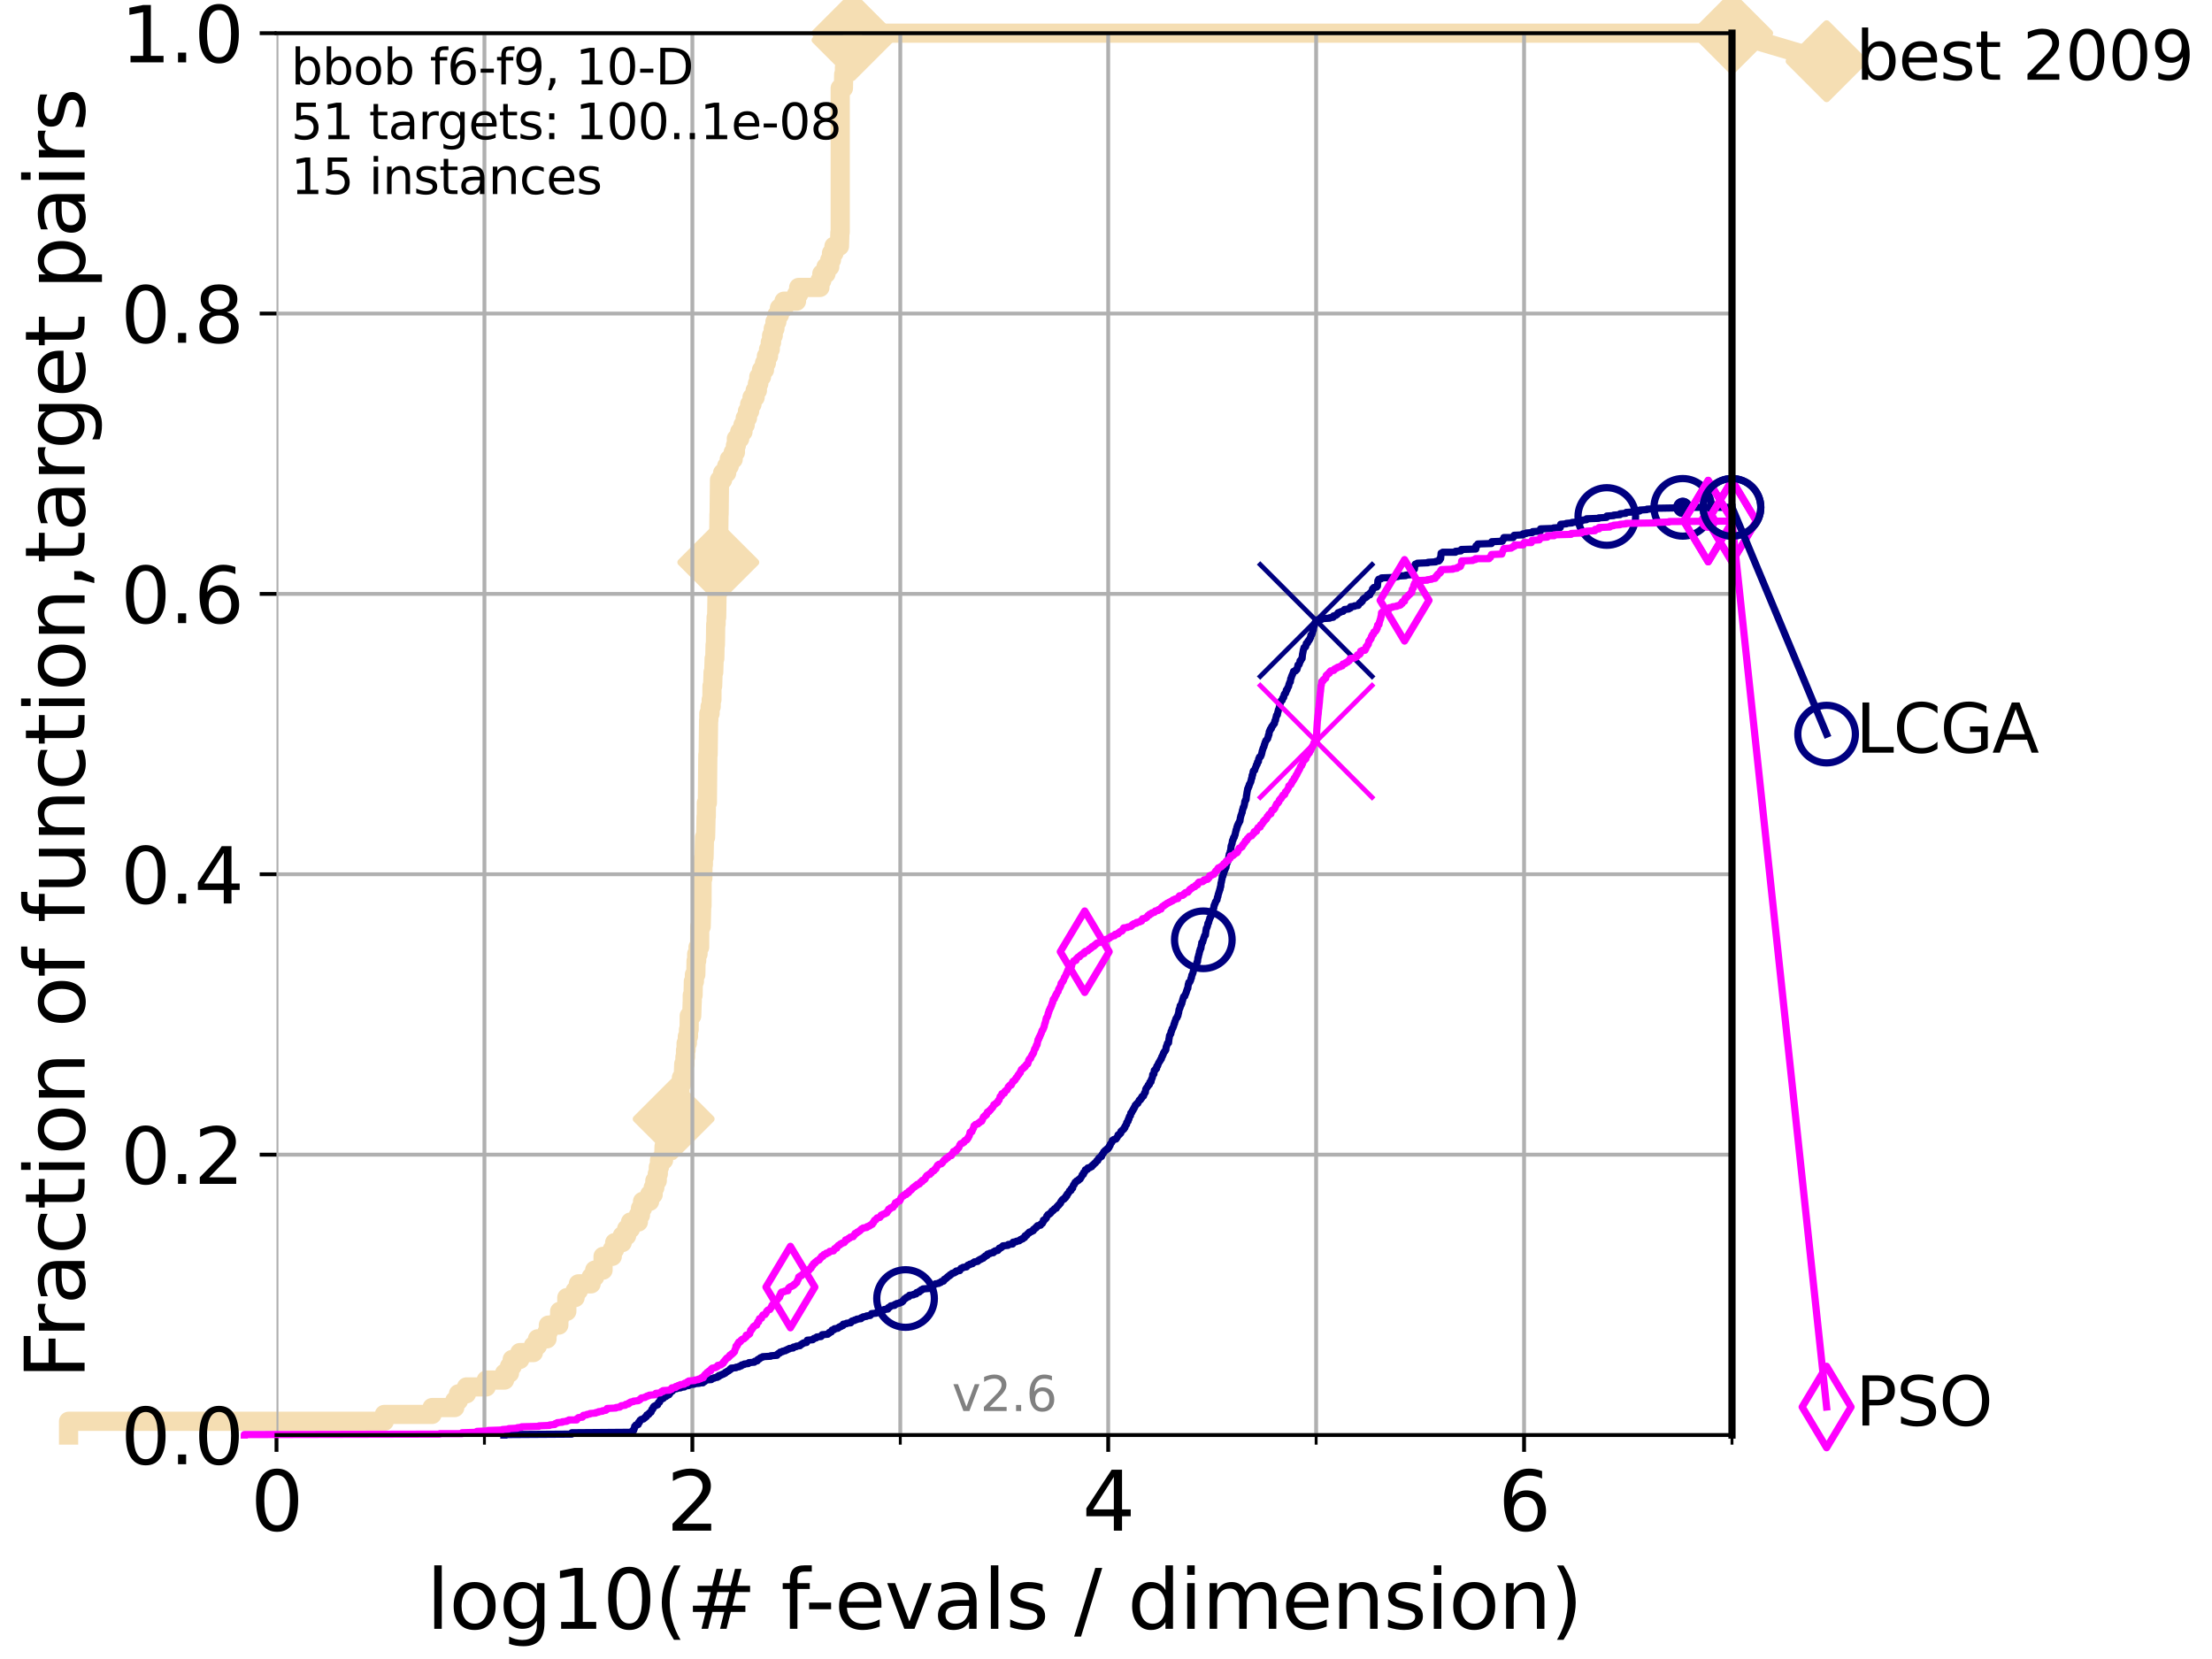 <?xml version="1.0" encoding="utf-8" standalone="no"?>
<!DOCTYPE svg PUBLIC "-//W3C//DTD SVG 1.1//EN"
  "http://www.w3.org/Graphics/SVG/1.1/DTD/svg11.dtd">
<svg xmlns:xlink="http://www.w3.org/1999/xlink" width="460.8pt" height="345.6pt" viewBox="0 0 460.8 345.6" xmlns="http://www.w3.org/2000/svg" version="1.1">
 <defs>
  <style type="text/css">*{stroke-linejoin: round; stroke-linecap: butt}</style>
 </defs>
 <g id="figure_1">
  <g id="patch_1">
   <path d="M 0 345.6 
L 460.8 345.6 
L 460.8 0 
L 0 0 
z
" style="fill: #ffffff"/>
  </g>
  <g id="axes_1">
   <g id="patch_2">
    <path d="M 57.6 298.944 
L 360.806 298.944 
L 360.806 6.912 
L 57.6 6.912 
z
" style="fill: #ffffff"/>
   </g>
   <g id="line2d_1">
    <path d="M 14.285 298.944 
L 14.285 296.081 
L 80.06 296.081 
L 80.06 294.649 
L 90.008 294.649 
L 90.008 293.218 
L 94.736 293.218 
L 94.736 291.786 
L 95.503 291.786 
L 95.503 290.355 
L 97.182 290.355 
L 97.182 288.923 
L 101.288 288.923 
L 101.288 287.492 
L 105.113 287.492 
L 105.113 286.06 
L 106.138 286.06 
L 106.138 284.629 
L 106.699 284.629 
L 106.699 283.197 
L 108.29 283.197 
L 108.29 281.766 
L 111.117 281.766 
L 111.117 280.334 
L 111.972 280.334 
L 111.972 278.903 
L 113.954 278.903 
L 113.954 277.471 
L 114.234 277.471 
L 114.234 276.04 
L 116.419 276.04 
L 116.419 274.608 
L 116.584 274.608 
L 116.584 273.176 
L 118.077 273.176 
L 118.077 270.313 
L 119.808 270.313 
L 119.808 268.882 
L 120.484 268.882 
L 120.484 267.45 
L 123.145 267.45 
L 123.145 266.019 
L 123.881 266.019 
L 123.881 264.587 
L 125.628 264.587 
L 125.628 261.724 
L 127.55 261.724 
L 127.55 260.293 
L 128.045 260.293 
L 128.045 258.861 
L 129.623 258.861 
L 129.623 257.43 
L 130.541 257.43 
L 130.541 255.998 
L 131.341 255.998 
L 131.341 254.567 
L 132.984 254.567 
L 132.984 253.135 
L 133.424 253.135 
L 133.424 251.704 
L 133.853 251.704 
L 133.853 250.272 
L 135.329 250.272 
L 135.329 248.84 
L 136.069 248.84 
L 136.069 247.409 
L 136.414 247.409 
L 136.414 245.977 
L 136.92 245.977 
L 136.92 244.546 
L 137.141 244.546 
L 137.141 243.114 
L 137.386 243.114 
L 137.386 241.683 
L 138.233 241.683 
L 138.336 238.82 
L 138.743 238.82 
L 138.743 237.388 
L 139.653 237.388 
L 139.748 233.094 
L 140.336 233.094 
L 140.336 231.662 
L 140.634 231.662 
L 140.634 230.231 
L 140.928 230.231 
L 140.928 228.799 
L 141.327 228.799 
L 141.327 227.368 
L 141.654 227.368 
L 141.654 225.936 
L 141.953 225.936 
L 141.953 224.504 
L 142.332 224.504 
L 142.436 221.641 
L 142.682 221.641 
L 142.682 220.21 
L 142.804 220.21 
L 142.804 218.778 
L 142.926 218.778 
L 142.926 217.347 
L 143.186 217.347 
L 143.186 215.915 
L 143.423 215.915 
L 143.423 214.484 
L 143.56 214.484 
L 143.58 211.621 
L 144.098 211.621 
L 144.193 208.758 
L 144.212 208.758 
L 144.212 207.326 
L 144.38 207.326 
L 144.436 204.463 
L 144.658 204.463 
L 144.658 203.032 
L 144.95 203.032 
L 145.004 200.168 
L 145.13 200.168 
L 145.13 198.737 
L 145.415 198.737 
L 145.415 197.305 
L 145.748 197.305 
L 145.765 193.011 
L 146.075 193.011 
L 146.177 188.716 
L 146.244 188.716 
L 146.261 182.99 
L 146.413 182.99 
L 146.446 180.127 
L 146.53 180.127 
L 146.53 178.696 
L 146.662 178.696 
L 146.761 174.401 
L 146.99 174.401 
L 147.087 170.106 
L 147.136 170.106 
L 147.152 167.243 
L 147.36 167.243 
L 147.455 157.223 
L 147.519 157.223 
L 147.613 150.065 
L 147.66 150.065 
L 147.66 148.633 
L 147.925 148.633 
L 147.925 147.202 
L 148.155 147.202 
L 148.155 145.77 
L 148.307 145.77 
L 148.322 142.907 
L 148.458 142.907 
L 148.548 140.044 
L 148.682 140.044 
L 148.771 137.181 
L 148.904 137.181 
L 148.962 134.318 
L 149.035 134.318 
L 149.093 130.024 
L 149.18 130.024 
L 149.18 128.592 
L 149.296 128.592 
L 149.382 122.866 
L 149.439 122.866 
L 149.51 118.571 
L 149.581 118.571 
L 149.666 114.277 
L 149.694 114.277 
L 149.778 107.119 
L 149.806 107.119 
L 149.89 99.961 
L 150.533 99.961 
L 150.533 98.53 
L 151.375 98.53 
L 151.375 97.098 
L 151.92 97.098 
L 151.92 95.667 
L 152.74 95.667 
L 152.74 94.235 
L 153.201 94.235 
L 153.201 92.804 
L 153.398 92.804 
L 153.398 91.372 
L 154.101 91.372 
L 154.101 89.941 
L 154.779 89.941 
L 154.779 88.509 
L 155.246 88.509 
L 155.246 87.078 
L 155.711 87.078 
L 155.711 85.646 
L 156.166 85.646 
L 156.166 84.215 
L 156.658 84.215 
L 156.658 82.783 
L 157.307 82.783 
L 157.307 81.352 
L 157.78 81.352 
L 157.78 79.92 
L 158.071 79.92 
L 158.071 78.488 
L 158.639 78.488 
L 158.639 77.057 
L 159.258 77.057 
L 159.258 75.625 
L 159.652 75.625 
L 159.652 74.194 
L 160.102 74.194 
L 160.102 72.762 
L 160.463 72.762 
L 160.463 71.331 
L 160.731 71.331 
L 160.731 69.899 
L 161.08 69.899 
L 161.08 68.468 
L 161.437 68.468 
L 161.437 67.036 
L 161.832 67.036 
L 161.832 65.605 
L 162.371 65.605 
L 162.371 64.173 
L 163.315 64.173 
L 163.315 62.742 
L 165.928 62.742 
L 165.928 61.31 
L 166.38 61.31 
L 166.38 59.879 
L 170.805 59.879 
L 170.805 58.447 
L 171.204 58.447 
L 171.204 57.016 
L 172.076 57.016 
L 172.076 55.584 
L 172.856 55.584 
L 172.856 54.152 
L 173.218 54.152 
L 173.218 52.721 
L 173.731 52.721 
L 173.731 51.289 
L 174.875 51.289 
L 174.967 48.426 
L 175.03 48.426 
L 175.03 18.364 
L 175.702 18.364 
L 175.755 15.501 
L 175.916 15.501 
L 175.916 14.07 
L 176.945 14.07 
L 176.945 12.638 
L 177.198 12.638 
L 177.198 11.207 
L 177.337 11.207 
L 177.428 8.344 
L 177.598 8.344 
L 177.598 6.912 
L 360.806 6.912 
L 360.806 6.912 
" style="fill: none; stroke: #f5deb3; stroke-width: 4; stroke-linecap: square"/>
   </g>
   <g id="line2d_2">
    <defs>
     <path id="md01d0664c9" d="M 0 7.778 
L 7.778 0 
L 0 -7.778 
L -7.778 0 
z
" style="stroke: #f5deb3; stroke-width: 1.5; stroke-linejoin: miter"/>
    </defs>
    <g>
     <use xlink:href="#md01d0664c9" x="140.336" y="233.094" style="fill: #f5deb3; stroke: #f5deb3; stroke-width: 1.5; stroke-linejoin: miter"/>
     <use xlink:href="#md01d0664c9" x="149.637" y="117.14" style="fill: #f5deb3; stroke: #f5deb3; stroke-width: 1.5; stroke-linejoin: miter"/>
     <use xlink:href="#md01d0664c9" x="177.598" y="8.344" style="fill: #f5deb3; stroke: #f5deb3; stroke-width: 1.5; stroke-linejoin: miter"/>
     <use xlink:href="#md01d0664c9" x="177.598" y="6.912" style="fill: #f5deb3; stroke: #f5deb3; stroke-width: 1.5; stroke-linejoin: miter"/>
     <use xlink:href="#md01d0664c9" x="177.598" y="6.912" style="fill: #f5deb3; stroke: #f5deb3; stroke-width: 1.5; stroke-linejoin: miter"/>
     <use xlink:href="#md01d0664c9" x="360.806" y="6.912" style="fill: #f5deb3; stroke: #f5deb3; stroke-width: 1.5; stroke-linejoin: miter"/>
    </g>
   </g>
   <g id="line2d_3">
    <path style="fill: none; stroke: #f5deb3; stroke-width: 4; stroke-linecap: square"/>
    <g/>
   </g>
   <g id="line2d_4">
    <path d="M 360.806 6.912 
L 380.515 12.753 
" style="fill: none; stroke: #f5deb3; stroke-width: 4; stroke-linecap: square"/>
    <g>
     <use xlink:href="#md01d0664c9" x="360.806" y="6.912" style="fill: #f5deb3; stroke: #f5deb3; stroke-width: 1.5; stroke-linejoin: miter"/>
     <use xlink:href="#md01d0664c9" x="380.515" y="12.753" style="fill: #f5deb3; stroke: #f5deb3; stroke-width: 1.5; stroke-linejoin: miter"/>
    </g>
   </g>
   <g id="matplotlib.axis_1">
    <g id="xtick_1">
     <g id="line2d_5">
      <path d="M 57.6 298.944 
L 57.6 6.912 
" clip-path="url(#p2aa71d0576)" style="fill: none; stroke: #b0b0b0; stroke-width: 0.8; stroke-linecap: square"/>
     </g>
     <g id="line2d_6">
      <defs>
       <path id="m6c1b8fbb99" d="M 0 0 
L 0 3.5 
" style="stroke: #000000; stroke-width: 0.8"/>
      </defs>
      <g>
       <use xlink:href="#m6c1b8fbb99" x="57.6" y="298.944" style="stroke: #000000; stroke-width: 0.8"/>
      </g>
     </g>
     <g id="text_1">
      <!-- 0 -->
      <g transform="translate(52.192 318.861)scale(0.17 -0.17)">
       <defs>
        <path id="DejaVuSans-30" d="M 2034 4250 
Q 1547 4250 1301 3770 
Q 1056 3291 1056 2328 
Q 1056 1369 1301 889 
Q 1547 409 2034 409 
Q 2525 409 2770 889 
Q 3016 1369 3016 2328 
Q 3016 3291 2770 3770 
Q 2525 4250 2034 4250 
z
M 2034 4750 
Q 2819 4750 3233 4129 
Q 3647 3509 3647 2328 
Q 3647 1150 3233 529 
Q 2819 -91 2034 -91 
Q 1250 -91 836 529 
Q 422 1150 422 2328 
Q 422 3509 836 4129 
Q 1250 4750 2034 4750 
z
" transform="scale(0.016)"/>
       </defs>
       <use xlink:href="#DejaVuSans-30"/>
      </g>
     </g>
    </g>
    <g id="xtick_2">
     <g id="line2d_7">
      <path d="M 144.23 298.944 
L 144.23 6.912 
" clip-path="url(#p2aa71d0576)" style="fill: none; stroke: #b0b0b0; stroke-width: 0.8; stroke-linecap: square"/>
     </g>
     <g id="line2d_8">
      <g>
       <use xlink:href="#m6c1b8fbb99" x="144.23" y="298.944" style="stroke: #000000; stroke-width: 0.8"/>
      </g>
     </g>
     <g id="text_2">
      <!-- 2 -->
      <g transform="translate(138.822 318.861)scale(0.17 -0.17)">
       <defs>
        <path id="DejaVuSans-32" d="M 1228 531 
L 3431 531 
L 3431 0 
L 469 0 
L 469 531 
Q 828 903 1448 1529 
Q 2069 2156 2228 2338 
Q 2531 2678 2651 2914 
Q 2772 3150 2772 3378 
Q 2772 3750 2511 3984 
Q 2250 4219 1831 4219 
Q 1534 4219 1204 4116 
Q 875 4013 500 3803 
L 500 4441 
Q 881 4594 1212 4672 
Q 1544 4750 1819 4750 
Q 2544 4750 2975 4387 
Q 3406 4025 3406 3419 
Q 3406 3131 3298 2873 
Q 3191 2616 2906 2266 
Q 2828 2175 2409 1742 
Q 1991 1309 1228 531 
z
" transform="scale(0.016)"/>
       </defs>
       <use xlink:href="#DejaVuSans-32"/>
      </g>
     </g>
    </g>
    <g id="xtick_3">
     <g id="line2d_9">
      <path d="M 230.861 298.944 
L 230.861 6.912 
" clip-path="url(#p2aa71d0576)" style="fill: none; stroke: #b0b0b0; stroke-width: 0.8; stroke-linecap: square"/>
     </g>
     <g id="line2d_10">
      <g>
       <use xlink:href="#m6c1b8fbb99" x="230.861" y="298.944" style="stroke: #000000; stroke-width: 0.8"/>
      </g>
     </g>
     <g id="text_3">
      <!-- 4 -->
      <g transform="translate(225.453 318.861)scale(0.17 -0.17)">
       <defs>
        <path id="DejaVuSans-34" d="M 2419 4116 
L 825 1625 
L 2419 1625 
L 2419 4116 
z
M 2253 4666 
L 3047 4666 
L 3047 1625 
L 3713 1625 
L 3713 1100 
L 3047 1100 
L 3047 0 
L 2419 0 
L 2419 1100 
L 313 1100 
L 313 1709 
L 2253 4666 
z
" transform="scale(0.016)"/>
       </defs>
       <use xlink:href="#DejaVuSans-34"/>
      </g>
     </g>
    </g>
    <g id="xtick_4">
     <g id="line2d_11">
      <path d="M 317.491 298.944 
L 317.491 6.912 
" clip-path="url(#p2aa71d0576)" style="fill: none; stroke: #b0b0b0; stroke-width: 0.8; stroke-linecap: square"/>
     </g>
     <g id="line2d_12">
      <g>
       <use xlink:href="#m6c1b8fbb99" x="317.491" y="298.944" style="stroke: #000000; stroke-width: 0.8"/>
      </g>
     </g>
     <g id="text_4">
      <!-- 6 -->
      <g transform="translate(312.083 318.861)scale(0.17 -0.17)">
       <defs>
        <path id="DejaVuSans-36" d="M 2113 2584 
Q 1688 2584 1439 2293 
Q 1191 2003 1191 1497 
Q 1191 994 1439 701 
Q 1688 409 2113 409 
Q 2538 409 2786 701 
Q 3034 994 3034 1497 
Q 3034 2003 2786 2293 
Q 2538 2584 2113 2584 
z
M 3366 4563 
L 3366 3988 
Q 3128 4100 2886 4159 
Q 2644 4219 2406 4219 
Q 1781 4219 1451 3797 
Q 1122 3375 1075 2522 
Q 1259 2794 1537 2939 
Q 1816 3084 2150 3084 
Q 2853 3084 3261 2657 
Q 3669 2231 3669 1497 
Q 3669 778 3244 343 
Q 2819 -91 2113 -91 
Q 1303 -91 875 529 
Q 447 1150 447 2328 
Q 447 3434 972 4092 
Q 1497 4750 2381 4750 
Q 2619 4750 2861 4703 
Q 3103 4656 3366 4563 
z
" transform="scale(0.016)"/>
       </defs>
       <use xlink:href="#DejaVuSans-36"/>
      </g>
     </g>
    </g>
    <g id="xtick_5">
     <g id="line2d_13">
      <path d="M 100.915 298.944 
L 100.915 6.912 
" clip-path="url(#p2aa71d0576)" style="fill: none; stroke: #b0b0b0; stroke-width: 0.8; stroke-linecap: square"/>
     </g>
     <g id="line2d_14">
      <defs>
       <path id="ma42105362e" d="M 0 0 
L 0 2 
" style="stroke: #000000; stroke-width: 0.6"/>
      </defs>
      <g>
       <use xlink:href="#ma42105362e" x="100.915" y="298.944" style="stroke: #000000; stroke-width: 0.6"/>
      </g>
     </g>
    </g>
    <g id="xtick_6">
     <g id="line2d_15">
      <path d="M 187.546 298.944 
L 187.546 6.912 
" clip-path="url(#p2aa71d0576)" style="fill: none; stroke: #b0b0b0; stroke-width: 0.8; stroke-linecap: square"/>
     </g>
     <g id="line2d_16">
      <g>
       <use xlink:href="#ma42105362e" x="187.546" y="298.944" style="stroke: #000000; stroke-width: 0.6"/>
      </g>
     </g>
    </g>
    <g id="xtick_7">
     <g id="line2d_17">
      <path d="M 274.176 298.944 
L 274.176 6.912 
" clip-path="url(#p2aa71d0576)" style="fill: none; stroke: #b0b0b0; stroke-width: 0.8; stroke-linecap: square"/>
     </g>
     <g id="line2d_18">
      <g>
       <use xlink:href="#ma42105362e" x="274.176" y="298.944" style="stroke: #000000; stroke-width: 0.6"/>
      </g>
     </g>
    </g>
    <g id="xtick_8">
     <g id="line2d_19">
      <path d="M 360.806 298.944 
L 360.806 6.912 
" clip-path="url(#p2aa71d0576)" style="fill: none; stroke: #b0b0b0; stroke-width: 0.8; stroke-linecap: square"/>
     </g>
     <g id="line2d_20">
      <g>
       <use xlink:href="#ma42105362e" x="360.806" y="298.944" style="stroke: #000000; stroke-width: 0.6"/>
      </g>
     </g>
    </g>
    <g id="text_5">
     <!-- log10(# f-evals / dimension) -->
     <g transform="translate(88.823 339.314)scale(0.17 -0.17)">
      <defs>
       <path id="DejaVuSans-6c" d="M 603 4863 
L 1178 4863 
L 1178 0 
L 603 0 
L 603 4863 
z
" transform="scale(0.016)"/>
       <path id="DejaVuSans-6f" d="M 1959 3097 
Q 1497 3097 1228 2736 
Q 959 2375 959 1747 
Q 959 1119 1226 758 
Q 1494 397 1959 397 
Q 2419 397 2687 759 
Q 2956 1122 2956 1747 
Q 2956 2369 2687 2733 
Q 2419 3097 1959 3097 
z
M 1959 3584 
Q 2709 3584 3137 3096 
Q 3566 2609 3566 1747 
Q 3566 888 3137 398 
Q 2709 -91 1959 -91 
Q 1206 -91 779 398 
Q 353 888 353 1747 
Q 353 2609 779 3096 
Q 1206 3584 1959 3584 
z
" transform="scale(0.016)"/>
       <path id="DejaVuSans-67" d="M 2906 1791 
Q 2906 2416 2648 2759 
Q 2391 3103 1925 3103 
Q 1463 3103 1205 2759 
Q 947 2416 947 1791 
Q 947 1169 1205 825 
Q 1463 481 1925 481 
Q 2391 481 2648 825 
Q 2906 1169 2906 1791 
z
M 3481 434 
Q 3481 -459 3084 -895 
Q 2688 -1331 1869 -1331 
Q 1566 -1331 1297 -1286 
Q 1028 -1241 775 -1147 
L 775 -588 
Q 1028 -725 1275 -790 
Q 1522 -856 1778 -856 
Q 2344 -856 2625 -561 
Q 2906 -266 2906 331 
L 2906 616 
Q 2728 306 2450 153 
Q 2172 0 1784 0 
Q 1141 0 747 490 
Q 353 981 353 1791 
Q 353 2603 747 3093 
Q 1141 3584 1784 3584 
Q 2172 3584 2450 3431 
Q 2728 3278 2906 2969 
L 2906 3500 
L 3481 3500 
L 3481 434 
z
" transform="scale(0.016)"/>
       <path id="DejaVuSans-31" d="M 794 531 
L 1825 531 
L 1825 4091 
L 703 3866 
L 703 4441 
L 1819 4666 
L 2450 4666 
L 2450 531 
L 3481 531 
L 3481 0 
L 794 0 
L 794 531 
z
" transform="scale(0.016)"/>
       <path id="DejaVuSans-28" d="M 1984 4856 
Q 1566 4138 1362 3434 
Q 1159 2731 1159 2009 
Q 1159 1288 1364 580 
Q 1569 -128 1984 -844 
L 1484 -844 
Q 1016 -109 783 600 
Q 550 1309 550 2009 
Q 550 2706 781 3412 
Q 1013 4119 1484 4856 
L 1984 4856 
z
" transform="scale(0.016)"/>
       <path id="DejaVuSans-23" d="M 3272 2816 
L 2363 2816 
L 2100 1772 
L 3016 1772 
L 3272 2816 
z
M 2803 4594 
L 2478 3297 
L 3391 3297 
L 3719 4594 
L 4219 4594 
L 3897 3297 
L 4872 3297 
L 4872 2816 
L 3775 2816 
L 3519 1772 
L 4513 1772 
L 4513 1294 
L 3397 1294 
L 3072 0 
L 2572 0 
L 2894 1294 
L 1978 1294 
L 1656 0 
L 1153 0 
L 1478 1294 
L 494 1294 
L 494 1772 
L 1594 1772 
L 1856 2816 
L 850 2816 
L 850 3297 
L 1978 3297 
L 2297 4594 
L 2803 4594 
z
" transform="scale(0.016)"/>
       <path id="DejaVuSans-20" transform="scale(0.016)"/>
       <path id="DejaVuSans-66" d="M 2375 4863 
L 2375 4384 
L 1825 4384 
Q 1516 4384 1395 4259 
Q 1275 4134 1275 3809 
L 1275 3500 
L 2222 3500 
L 2222 3053 
L 1275 3053 
L 1275 0 
L 697 0 
L 697 3053 
L 147 3053 
L 147 3500 
L 697 3500 
L 697 3744 
Q 697 4328 969 4595 
Q 1241 4863 1831 4863 
L 2375 4863 
z
" transform="scale(0.016)"/>
       <path id="DejaVuSans-2d" d="M 313 2009 
L 1997 2009 
L 1997 1497 
L 313 1497 
L 313 2009 
z
" transform="scale(0.016)"/>
       <path id="DejaVuSans-65" d="M 3597 1894 
L 3597 1613 
L 953 1613 
Q 991 1019 1311 708 
Q 1631 397 2203 397 
Q 2534 397 2845 478 
Q 3156 559 3463 722 
L 3463 178 
Q 3153 47 2828 -22 
Q 2503 -91 2169 -91 
Q 1331 -91 842 396 
Q 353 884 353 1716 
Q 353 2575 817 3079 
Q 1281 3584 2069 3584 
Q 2775 3584 3186 3129 
Q 3597 2675 3597 1894 
z
M 3022 2063 
Q 3016 2534 2758 2815 
Q 2500 3097 2075 3097 
Q 1594 3097 1305 2825 
Q 1016 2553 972 2059 
L 3022 2063 
z
" transform="scale(0.016)"/>
       <path id="DejaVuSans-76" d="M 191 3500 
L 800 3500 
L 1894 563 
L 2988 3500 
L 3597 3500 
L 2284 0 
L 1503 0 
L 191 3500 
z
" transform="scale(0.016)"/>
       <path id="DejaVuSans-61" d="M 2194 1759 
Q 1497 1759 1228 1600 
Q 959 1441 959 1056 
Q 959 750 1161 570 
Q 1363 391 1709 391 
Q 2188 391 2477 730 
Q 2766 1069 2766 1631 
L 2766 1759 
L 2194 1759 
z
M 3341 1997 
L 3341 0 
L 2766 0 
L 2766 531 
Q 2569 213 2275 61 
Q 1981 -91 1556 -91 
Q 1019 -91 701 211 
Q 384 513 384 1019 
Q 384 1609 779 1909 
Q 1175 2209 1959 2209 
L 2766 2209 
L 2766 2266 
Q 2766 2663 2505 2880 
Q 2244 3097 1772 3097 
Q 1472 3097 1187 3025 
Q 903 2953 641 2809 
L 641 3341 
Q 956 3463 1253 3523 
Q 1550 3584 1831 3584 
Q 2591 3584 2966 3190 
Q 3341 2797 3341 1997 
z
" transform="scale(0.016)"/>
       <path id="DejaVuSans-73" d="M 2834 3397 
L 2834 2853 
Q 2591 2978 2328 3040 
Q 2066 3103 1784 3103 
Q 1356 3103 1142 2972 
Q 928 2841 928 2578 
Q 928 2378 1081 2264 
Q 1234 2150 1697 2047 
L 1894 2003 
Q 2506 1872 2764 1633 
Q 3022 1394 3022 966 
Q 3022 478 2636 193 
Q 2250 -91 1575 -91 
Q 1294 -91 989 -36 
Q 684 19 347 128 
L 347 722 
Q 666 556 975 473 
Q 1284 391 1588 391 
Q 1994 391 2212 530 
Q 2431 669 2431 922 
Q 2431 1156 2273 1281 
Q 2116 1406 1581 1522 
L 1381 1569 
Q 847 1681 609 1914 
Q 372 2147 372 2553 
Q 372 3047 722 3315 
Q 1072 3584 1716 3584 
Q 2034 3584 2315 3537 
Q 2597 3491 2834 3397 
z
" transform="scale(0.016)"/>
       <path id="DejaVuSans-2f" d="M 1625 4666 
L 2156 4666 
L 531 -594 
L 0 -594 
L 1625 4666 
z
" transform="scale(0.016)"/>
       <path id="DejaVuSans-64" d="M 2906 2969 
L 2906 4863 
L 3481 4863 
L 3481 0 
L 2906 0 
L 2906 525 
Q 2725 213 2448 61 
Q 2172 -91 1784 -91 
Q 1150 -91 751 415 
Q 353 922 353 1747 
Q 353 2572 751 3078 
Q 1150 3584 1784 3584 
Q 2172 3584 2448 3432 
Q 2725 3281 2906 2969 
z
M 947 1747 
Q 947 1113 1208 752 
Q 1469 391 1925 391 
Q 2381 391 2643 752 
Q 2906 1113 2906 1747 
Q 2906 2381 2643 2742 
Q 2381 3103 1925 3103 
Q 1469 3103 1208 2742 
Q 947 2381 947 1747 
z
" transform="scale(0.016)"/>
       <path id="DejaVuSans-69" d="M 603 3500 
L 1178 3500 
L 1178 0 
L 603 0 
L 603 3500 
z
M 603 4863 
L 1178 4863 
L 1178 4134 
L 603 4134 
L 603 4863 
z
" transform="scale(0.016)"/>
       <path id="DejaVuSans-6d" d="M 3328 2828 
Q 3544 3216 3844 3400 
Q 4144 3584 4550 3584 
Q 5097 3584 5394 3201 
Q 5691 2819 5691 2113 
L 5691 0 
L 5113 0 
L 5113 2094 
Q 5113 2597 4934 2840 
Q 4756 3084 4391 3084 
Q 3944 3084 3684 2787 
Q 3425 2491 3425 1978 
L 3425 0 
L 2847 0 
L 2847 2094 
Q 2847 2600 2669 2842 
Q 2491 3084 2119 3084 
Q 1678 3084 1418 2786 
Q 1159 2488 1159 1978 
L 1159 0 
L 581 0 
L 581 3500 
L 1159 3500 
L 1159 2956 
Q 1356 3278 1631 3431 
Q 1906 3584 2284 3584 
Q 2666 3584 2933 3390 
Q 3200 3197 3328 2828 
z
" transform="scale(0.016)"/>
       <path id="DejaVuSans-6e" d="M 3513 2113 
L 3513 0 
L 2938 0 
L 2938 2094 
Q 2938 2591 2744 2837 
Q 2550 3084 2163 3084 
Q 1697 3084 1428 2787 
Q 1159 2491 1159 1978 
L 1159 0 
L 581 0 
L 581 3500 
L 1159 3500 
L 1159 2956 
Q 1366 3272 1645 3428 
Q 1925 3584 2291 3584 
Q 2894 3584 3203 3211 
Q 3513 2838 3513 2113 
z
" transform="scale(0.016)"/>
       <path id="DejaVuSans-29" d="M 513 4856 
L 1013 4856 
Q 1481 4119 1714 3412 
Q 1947 2706 1947 2009 
Q 1947 1309 1714 600 
Q 1481 -109 1013 -844 
L 513 -844 
Q 928 -128 1133 580 
Q 1338 1288 1338 2009 
Q 1338 2731 1133 3434 
Q 928 4138 513 4856 
z
" transform="scale(0.016)"/>
      </defs>
      <use xlink:href="#DejaVuSans-6c"/>
      <use xlink:href="#DejaVuSans-6f" x="27.783"/>
      <use xlink:href="#DejaVuSans-67" x="88.965"/>
      <use xlink:href="#DejaVuSans-31" x="152.441"/>
      <use xlink:href="#DejaVuSans-30" x="216.064"/>
      <use xlink:href="#DejaVuSans-28" x="279.688"/>
      <use xlink:href="#DejaVuSans-23" x="318.701"/>
      <use xlink:href="#DejaVuSans-20" x="402.49"/>
      <use xlink:href="#DejaVuSans-66" x="434.277"/>
      <use xlink:href="#DejaVuSans-2d" x="463.982"/>
      <use xlink:href="#DejaVuSans-65" x="500.066"/>
      <use xlink:href="#DejaVuSans-76" x="561.59"/>
      <use xlink:href="#DejaVuSans-61" x="620.77"/>
      <use xlink:href="#DejaVuSans-6c" x="682.049"/>
      <use xlink:href="#DejaVuSans-73" x="709.832"/>
      <use xlink:href="#DejaVuSans-20" x="761.932"/>
      <use xlink:href="#DejaVuSans-2f" x="793.719"/>
      <use xlink:href="#DejaVuSans-20" x="827.41"/>
      <use xlink:href="#DejaVuSans-64" x="859.197"/>
      <use xlink:href="#DejaVuSans-69" x="922.674"/>
      <use xlink:href="#DejaVuSans-6d" x="950.457"/>
      <use xlink:href="#DejaVuSans-65" x="1047.869"/>
      <use xlink:href="#DejaVuSans-6e" x="1109.393"/>
      <use xlink:href="#DejaVuSans-73" x="1172.771"/>
      <use xlink:href="#DejaVuSans-69" x="1224.871"/>
      <use xlink:href="#DejaVuSans-6f" x="1252.654"/>
      <use xlink:href="#DejaVuSans-6e" x="1313.836"/>
      <use xlink:href="#DejaVuSans-29" x="1377.215"/>
     </g>
    </g>
   </g>
   <g id="matplotlib.axis_2">
    <g id="ytick_1">
     <g id="line2d_21">
      <path d="M 57.6 298.944 
L 360.806 298.944 
" clip-path="url(#p2aa71d0576)" style="fill: none; stroke: #b0b0b0; stroke-width: 0.8; stroke-linecap: square"/>
     </g>
     <g id="line2d_22">
      <defs>
       <path id="m7a77509fb3" d="M 0 0 
L -3.5 0 
" style="stroke: #000000; stroke-width: 0.8"/>
      </defs>
      <g>
       <use xlink:href="#m7a77509fb3" x="57.6" y="298.944" style="stroke: #000000; stroke-width: 0.8"/>
      </g>
     </g>
     <g id="text_6">
      <!-- 0.0 -->
      <g transform="translate(25.155 305.023)scale(0.16 -0.16)">
       <defs>
        <path id="DejaVuSans-2e" d="M 684 794 
L 1344 794 
L 1344 0 
L 684 0 
L 684 794 
z
" transform="scale(0.016)"/>
       </defs>
       <use xlink:href="#DejaVuSans-30"/>
       <use xlink:href="#DejaVuSans-2e" x="63.623"/>
       <use xlink:href="#DejaVuSans-30" x="95.41"/>
      </g>
     </g>
    </g>
    <g id="ytick_2">
     <g id="line2d_23">
      <path d="M 57.6 240.538 
L 360.806 240.538 
" clip-path="url(#p2aa71d0576)" style="fill: none; stroke: #b0b0b0; stroke-width: 0.8; stroke-linecap: square"/>
     </g>
     <g id="line2d_24">
      <g>
       <use xlink:href="#m7a77509fb3" x="57.6" y="240.538" style="stroke: #000000; stroke-width: 0.8"/>
      </g>
     </g>
     <g id="text_7">
      <!-- 0.2 -->
      <g transform="translate(25.155 246.616)scale(0.16 -0.16)">
       <use xlink:href="#DejaVuSans-30"/>
       <use xlink:href="#DejaVuSans-2e" x="63.623"/>
       <use xlink:href="#DejaVuSans-32" x="95.41"/>
      </g>
     </g>
    </g>
    <g id="ytick_3">
     <g id="line2d_25">
      <path d="M 57.6 182.131 
L 360.806 182.131 
" clip-path="url(#p2aa71d0576)" style="fill: none; stroke: #b0b0b0; stroke-width: 0.8; stroke-linecap: square"/>
     </g>
     <g id="line2d_26">
      <g>
       <use xlink:href="#m7a77509fb3" x="57.6" y="182.131" style="stroke: #000000; stroke-width: 0.8"/>
      </g>
     </g>
     <g id="text_8">
      <!-- 0.4 -->
      <g transform="translate(25.155 188.21)scale(0.16 -0.16)">
       <use xlink:href="#DejaVuSans-30"/>
       <use xlink:href="#DejaVuSans-2e" x="63.623"/>
       <use xlink:href="#DejaVuSans-34" x="95.41"/>
      </g>
     </g>
    </g>
    <g id="ytick_4">
     <g id="line2d_27">
      <path d="M 57.6 123.725 
L 360.806 123.725 
" clip-path="url(#p2aa71d0576)" style="fill: none; stroke: #b0b0b0; stroke-width: 0.8; stroke-linecap: square"/>
     </g>
     <g id="line2d_28">
      <g>
       <use xlink:href="#m7a77509fb3" x="57.6" y="123.725" style="stroke: #000000; stroke-width: 0.8"/>
      </g>
     </g>
     <g id="text_9">
      <!-- 0.6 -->
      <g transform="translate(25.155 129.804)scale(0.16 -0.16)">
       <use xlink:href="#DejaVuSans-30"/>
       <use xlink:href="#DejaVuSans-2e" x="63.623"/>
       <use xlink:href="#DejaVuSans-36" x="95.41"/>
      </g>
     </g>
    </g>
    <g id="ytick_5">
     <g id="line2d_29">
      <path d="M 57.6 65.318 
L 360.806 65.318 
" clip-path="url(#p2aa71d0576)" style="fill: none; stroke: #b0b0b0; stroke-width: 0.8; stroke-linecap: square"/>
     </g>
     <g id="line2d_30">
      <g>
       <use xlink:href="#m7a77509fb3" x="57.6" y="65.318" style="stroke: #000000; stroke-width: 0.8"/>
      </g>
     </g>
     <g id="text_10">
      <!-- 0.8 -->
      <g transform="translate(25.155 71.397)scale(0.16 -0.16)">
       <defs>
        <path id="DejaVuSans-38" d="M 2034 2216 
Q 1584 2216 1326 1975 
Q 1069 1734 1069 1313 
Q 1069 891 1326 650 
Q 1584 409 2034 409 
Q 2484 409 2743 651 
Q 3003 894 3003 1313 
Q 3003 1734 2745 1975 
Q 2488 2216 2034 2216 
z
M 1403 2484 
Q 997 2584 770 2862 
Q 544 3141 544 3541 
Q 544 4100 942 4425 
Q 1341 4750 2034 4750 
Q 2731 4750 3128 4425 
Q 3525 4100 3525 3541 
Q 3525 3141 3298 2862 
Q 3072 2584 2669 2484 
Q 3125 2378 3379 2068 
Q 3634 1759 3634 1313 
Q 3634 634 3220 271 
Q 2806 -91 2034 -91 
Q 1263 -91 848 271 
Q 434 634 434 1313 
Q 434 1759 690 2068 
Q 947 2378 1403 2484 
z
M 1172 3481 
Q 1172 3119 1398 2916 
Q 1625 2713 2034 2713 
Q 2441 2713 2670 2916 
Q 2900 3119 2900 3481 
Q 2900 3844 2670 4047 
Q 2441 4250 2034 4250 
Q 1625 4250 1398 4047 
Q 1172 3844 1172 3481 
z
" transform="scale(0.016)"/>
       </defs>
       <use xlink:href="#DejaVuSans-30"/>
       <use xlink:href="#DejaVuSans-2e" x="63.623"/>
       <use xlink:href="#DejaVuSans-38" x="95.41"/>
      </g>
     </g>
    </g>
    <g id="ytick_6">
     <g id="line2d_31">
      <path d="M 57.6 6.912 
L 360.806 6.912 
" clip-path="url(#p2aa71d0576)" style="fill: none; stroke: #b0b0b0; stroke-width: 0.8; stroke-linecap: square"/>
     </g>
     <g id="line2d_32">
      <g>
       <use xlink:href="#m7a77509fb3" x="57.6" y="6.912" style="stroke: #000000; stroke-width: 0.8"/>
      </g>
     </g>
     <g id="text_11">
      <!-- 1.0 -->
      <g transform="translate(25.155 12.991)scale(0.16 -0.16)">
       <use xlink:href="#DejaVuSans-31"/>
       <use xlink:href="#DejaVuSans-2e" x="63.623"/>
       <use xlink:href="#DejaVuSans-30" x="95.41"/>
      </g>
     </g>
    </g>
    <g id="text_12">
     <!-- Fraction of function,target pairs -->
     <g transform="translate(17.62 287.313)rotate(-90)scale(0.17 -0.17)">
      <defs>
       <path id="DejaVuSans-46" d="M 628 4666 
L 3309 4666 
L 3309 4134 
L 1259 4134 
L 1259 2759 
L 3109 2759 
L 3109 2228 
L 1259 2228 
L 1259 0 
L 628 0 
L 628 4666 
z
" transform="scale(0.016)"/>
       <path id="DejaVuSans-72" d="M 2631 2963 
Q 2534 3019 2420 3045 
Q 2306 3072 2169 3072 
Q 1681 3072 1420 2755 
Q 1159 2438 1159 1844 
L 1159 0 
L 581 0 
L 581 3500 
L 1159 3500 
L 1159 2956 
Q 1341 3275 1631 3429 
Q 1922 3584 2338 3584 
Q 2397 3584 2469 3576 
Q 2541 3569 2628 3553 
L 2631 2963 
z
" transform="scale(0.016)"/>
       <path id="DejaVuSans-63" d="M 3122 3366 
L 3122 2828 
Q 2878 2963 2633 3030 
Q 2388 3097 2138 3097 
Q 1578 3097 1268 2742 
Q 959 2388 959 1747 
Q 959 1106 1268 751 
Q 1578 397 2138 397 
Q 2388 397 2633 464 
Q 2878 531 3122 666 
L 3122 134 
Q 2881 22 2623 -34 
Q 2366 -91 2075 -91 
Q 1284 -91 818 406 
Q 353 903 353 1747 
Q 353 2603 823 3093 
Q 1294 3584 2113 3584 
Q 2378 3584 2631 3529 
Q 2884 3475 3122 3366 
z
" transform="scale(0.016)"/>
       <path id="DejaVuSans-74" d="M 1172 4494 
L 1172 3500 
L 2356 3500 
L 2356 3053 
L 1172 3053 
L 1172 1153 
Q 1172 725 1289 603 
Q 1406 481 1766 481 
L 2356 481 
L 2356 0 
L 1766 0 
Q 1100 0 847 248 
Q 594 497 594 1153 
L 594 3053 
L 172 3053 
L 172 3500 
L 594 3500 
L 594 4494 
L 1172 4494 
z
" transform="scale(0.016)"/>
       <path id="DejaVuSans-75" d="M 544 1381 
L 544 3500 
L 1119 3500 
L 1119 1403 
Q 1119 906 1312 657 
Q 1506 409 1894 409 
Q 2359 409 2629 706 
Q 2900 1003 2900 1516 
L 2900 3500 
L 3475 3500 
L 3475 0 
L 2900 0 
L 2900 538 
Q 2691 219 2414 64 
Q 2138 -91 1772 -91 
Q 1169 -91 856 284 
Q 544 659 544 1381 
z
M 1991 3584 
L 1991 3584 
z
" transform="scale(0.016)"/>
       <path id="DejaVuSans-2c" d="M 750 794 
L 1409 794 
L 1409 256 
L 897 -744 
L 494 -744 
L 750 256 
L 750 794 
z
" transform="scale(0.016)"/>
       <path id="DejaVuSans-70" d="M 1159 525 
L 1159 -1331 
L 581 -1331 
L 581 3500 
L 1159 3500 
L 1159 2969 
Q 1341 3281 1617 3432 
Q 1894 3584 2278 3584 
Q 2916 3584 3314 3078 
Q 3713 2572 3713 1747 
Q 3713 922 3314 415 
Q 2916 -91 2278 -91 
Q 1894 -91 1617 61 
Q 1341 213 1159 525 
z
M 3116 1747 
Q 3116 2381 2855 2742 
Q 2594 3103 2138 3103 
Q 1681 3103 1420 2742 
Q 1159 2381 1159 1747 
Q 1159 1113 1420 752 
Q 1681 391 2138 391 
Q 2594 391 2855 752 
Q 3116 1113 3116 1747 
z
" transform="scale(0.016)"/>
      </defs>
      <use xlink:href="#DejaVuSans-46"/>
      <use xlink:href="#DejaVuSans-72" x="50.27"/>
      <use xlink:href="#DejaVuSans-61" x="91.383"/>
      <use xlink:href="#DejaVuSans-63" x="152.662"/>
      <use xlink:href="#DejaVuSans-74" x="207.643"/>
      <use xlink:href="#DejaVuSans-69" x="246.852"/>
      <use xlink:href="#DejaVuSans-6f" x="274.635"/>
      <use xlink:href="#DejaVuSans-6e" x="335.816"/>
      <use xlink:href="#DejaVuSans-20" x="399.195"/>
      <use xlink:href="#DejaVuSans-6f" x="430.982"/>
      <use xlink:href="#DejaVuSans-66" x="492.164"/>
      <use xlink:href="#DejaVuSans-20" x="527.369"/>
      <use xlink:href="#DejaVuSans-66" x="559.156"/>
      <use xlink:href="#DejaVuSans-75" x="594.361"/>
      <use xlink:href="#DejaVuSans-6e" x="657.74"/>
      <use xlink:href="#DejaVuSans-63" x="721.119"/>
      <use xlink:href="#DejaVuSans-74" x="776.1"/>
      <use xlink:href="#DejaVuSans-69" x="815.309"/>
      <use xlink:href="#DejaVuSans-6f" x="843.092"/>
      <use xlink:href="#DejaVuSans-6e" x="904.273"/>
      <use xlink:href="#DejaVuSans-2c" x="967.652"/>
      <use xlink:href="#DejaVuSans-74" x="999.439"/>
      <use xlink:href="#DejaVuSans-61" x="1038.648"/>
      <use xlink:href="#DejaVuSans-72" x="1099.928"/>
      <use xlink:href="#DejaVuSans-67" x="1139.291"/>
      <use xlink:href="#DejaVuSans-65" x="1202.768"/>
      <use xlink:href="#DejaVuSans-74" x="1264.291"/>
      <use xlink:href="#DejaVuSans-20" x="1303.5"/>
      <use xlink:href="#DejaVuSans-70" x="1335.287"/>
      <use xlink:href="#DejaVuSans-61" x="1398.764"/>
      <use xlink:href="#DejaVuSans-69" x="1460.043"/>
      <use xlink:href="#DejaVuSans-72" x="1487.826"/>
      <use xlink:href="#DejaVuSans-73" x="1528.939"/>
     </g>
    </g>
   </g>
   <g id="line2d_33">
    <defs>
     <path id="m6c894c8742" d="M 0 1.5 
C 0.398 1.5 0.779 1.342 1.061 1.061 
C 1.342 0.779 1.5 0.398 1.5 0 
C 1.5 -0.398 1.342 -0.779 1.061 -1.061 
C 0.779 -1.342 0.398 -1.5 0 -1.5 
C -0.398 -1.5 -0.779 -1.342 -1.061 -1.061 
C -1.342 -0.779 -1.5 -0.398 -1.5 0 
C -1.5 0.398 -1.342 0.779 -1.061 1.061 
C -0.779 1.342 -0.398 1.5 0 1.5 
z
" style="stroke: #f5deb3"/>
    </defs>
    <g>
     <use xlink:href="#m6c894c8742" x="177.598" y="6.912" style="fill: #f5deb3; stroke: #f5deb3"/>
     <use xlink:href="#m6c894c8742" x="177.598" y="6.912" style="fill: #f5deb3; stroke: #f5deb3"/>
    </g>
   </g>
   <g id="line2d_34">
    <defs>
     <path id="mbe71e33614" d="M 0 1.5 
C 0.398 1.5 0.779 1.342 1.061 1.061 
C 1.342 0.779 1.5 0.398 1.5 0 
C 1.5 -0.398 1.342 -0.779 1.061 -1.061 
C 0.779 -1.342 0.398 -1.5 0 -1.5 
C -0.398 -1.5 -0.779 -1.342 -1.061 -1.061 
C -1.342 -0.779 -1.5 -0.398 -1.5 0 
C -1.5 0.398 -1.342 0.779 -1.061 1.061 
C -0.779 1.342 -0.398 1.5 0 1.5 
z
" style="stroke: #000080"/>
    </defs>
    <g>
     <use xlink:href="#mbe71e33614" x="350.55" y="105.688" style="fill: #000080; stroke: #000080"/>
     <use xlink:href="#mbe71e33614" x="350.55" y="105.688" style="fill: #000080; stroke: #000080"/>
    </g>
   </g>
   <g id="line2d_35">
    <path d="M 104.962 298.944 
L 104.962 298.849 
L 119.106 298.753 
L 119.106 298.467 
L 131.416 298.371 
L 131.416 298.276 
L 131.784 298.181 
L 131.82 297.99 
L 132.001 297.99 
L 132.073 297.608 
L 132.145 297.608 
L 132.216 297.131 
L 132.464 297.035 
L 132.464 296.844 
L 132.95 296.749 
L 133.052 296.272 
L 133.222 296.272 
L 133.323 295.89 
L 133.557 295.795 
L 133.557 295.699 
L 134.048 295.604 
L 134.048 295.508 
L 134.305 295.413 
L 134.368 295.222 
L 134.652 295.127 
L 134.746 294.745 
L 135.147 294.649 
L 135.238 294.363 
L 135.479 294.268 
L 135.479 294.172 
L 135.628 294.172 
L 135.688 293.886 
L 135.806 293.79 
L 135.806 293.6 
L 136.011 293.504 
L 136.098 293.122 
L 136.271 293.027 
L 136.271 292.932 
L 136.612 292.836 
L 136.612 292.741 
L 137.003 292.645 
L 137.113 292.359 
L 137.168 292.264 
L 137.168 292.168 
L 137.413 292.073 
L 137.521 291.691 
L 137.601 291.691 
L 137.601 291.5 
L 137.998 291.405 
L 137.998 291.309 
L 138.181 291.309 
L 138.259 291.023 
L 138.718 290.927 
L 138.718 290.832 
L 138.993 290.737 
L 138.993 290.641 
L 139.363 290.546 
L 139.411 290.355 
L 139.581 290.259 
L 139.653 289.878 
L 140.08 289.782 
L 140.15 289.4 
L 140.951 289.305 
L 140.951 289.21 
L 141.783 289.114 
L 141.783 289.019 
L 142.58 288.923 
L 142.662 288.732 
L 143.482 288.637 
L 143.58 288.446 
L 144.621 288.351 
L 144.621 288.255 
L 145.713 288.16 
L 145.713 288.064 
L 146.429 288.064 
L 146.429 287.874 
L 146.827 287.778 
L 146.925 287.492 
L 148.186 287.396 
L 148.186 287.205 
L 148.771 287.11 
L 148.771 287.015 
L 149.453 286.919 
L 149.496 286.728 
L 149.792 286.728 
L 149.792 286.537 
L 150.289 286.442 
L 150.289 286.347 
L 150.721 286.251 
L 150.721 286.156 
L 151.09 286.06 
L 151.129 285.869 
L 151.465 285.774 
L 151.465 285.678 
L 151.795 285.583 
L 151.795 285.488 
L 152.057 285.392 
L 152.095 285.201 
L 152.316 285.201 
L 152.316 285.01 
L 153.34 284.915 
L 153.34 284.82 
L 153.979 284.724 
L 153.979 284.629 
L 154.432 284.533 
L 154.498 284.342 
L 155.035 284.247 
L 155.035 284.152 
L 155.904 284.056 
L 155.995 283.865 
L 157.147 283.77 
L 157.222 283.579 
L 157.762 283.483 
L 157.862 283.197 
L 158.205 283.102 
L 158.205 283.006 
L 158.454 282.911 
L 158.454 282.815 
L 158.891 282.72 
L 158.891 282.625 
L 160.558 282.529 
L 160.558 282.434 
L 161.862 282.338 
L 161.877 282.147 
L 162.133 282.052 
L 162.133 281.957 
L 162.464 281.861 
L 162.521 281.67 
L 163.033 281.575 
L 163.033 281.479 
L 163.619 281.384 
L 163.619 281.288 
L 164.018 281.193 
L 164.018 281.098 
L 164.427 281.002 
L 164.427 280.907 
L 165.233 280.811 
L 165.282 280.62 
L 165.886 280.525 
L 165.886 280.43 
L 166.656 280.334 
L 166.758 280.143 
L 167.034 280.048 
L 167.034 279.952 
L 167.356 279.857 
L 167.356 279.762 
L 168.027 279.666 
L 168.101 279.38 
L 168.169 279.284 
L 168.169 279.189 
L 169.304 279.093 
L 169.304 278.998 
L 169.565 278.903 
L 169.565 278.807 
L 170.039 278.712 
L 170.139 278.521 
L 171.042 278.425 
L 171.042 278.33 
L 171.244 278.235 
L 171.267 278.044 
L 172.449 277.948 
L 172.449 277.853 
L 172.699 277.757 
L 172.745 277.566 
L 173.178 277.471 
L 173.19 277.28 
L 173.314 277.185 
L 173.314 277.089 
L 173.77 276.994 
L 173.828 276.803 
L 174.544 276.708 
L 174.544 276.612 
L 174.827 276.517 
L 174.827 276.421 
L 175.223 276.326 
L 175.223 276.23 
L 175.61 276.135 
L 175.663 275.849 
L 176.34 275.753 
L 176.34 275.658 
L 177.23 275.562 
L 177.237 275.371 
L 177.505 275.276 
L 177.505 275.181 
L 178.027 275.085 
L 178.027 274.99 
L 178.495 274.894 
L 178.495 274.799 
L 179.367 274.703 
L 179.378 274.513 
L 179.8 274.417 
L 179.8 274.322 
L 180.513 274.226 
L 180.513 274.131 
L 181.295 274.035 
L 181.295 273.94 
L 181.488 273.845 
L 181.553 273.654 
L 182.551 273.558 
L 182.551 273.463 
L 182.814 273.367 
L 182.814 273.272 
L 183.35 273.176 
L 183.435 272.986 
L 184.196 272.89 
L 184.196 272.795 
L 184.965 272.699 
L 185.027 272.413 
L 185.351 272.318 
L 185.351 272.222 
L 185.576 272.127 
L 185.576 272.031 
L 186.348 271.936 
L 186.388 271.745 
L 186.803 271.65 
L 186.803 271.554 
L 187.425 271.459 
L 187.425 271.363 
L 187.883 271.268 
L 187.883 271.172 
L 188.098 271.077 
L 188.138 270.886 
L 188.292 270.791 
L 188.402 270.6 
L 188.645 270.504 
L 188.645 270.409 
L 188.904 270.313 
L 188.904 270.218 
L 189.332 270.123 
L 189.439 269.836 
L 190.287 269.741 
L 190.287 269.645 
L 190.843 269.55 
L 190.935 269.264 
L 191.487 269.168 
L 191.509 268.977 
L 191.844 268.882 
L 191.917 268.691 
L 192.286 268.596 
L 192.286 268.5 
L 193.594 268.405 
L 193.678 268.214 
L 193.895 268.118 
L 193.895 268.023 
L 194.195 267.928 
L 194.195 267.832 
L 194.526 267.737 
L 194.526 267.641 
L 194.843 267.546 
L 194.843 267.45 
L 195.557 267.355 
L 195.557 267.259 
L 195.973 267.164 
L 196.075 266.973 
L 196.557 266.878 
L 196.557 266.782 
L 196.701 266.687 
L 196.715 266.496 
L 197.017 266.401 
L 197.017 266.305 
L 197.265 266.21 
L 197.341 266.019 
L 197.586 265.923 
L 197.586 265.828 
L 197.882 265.733 
L 197.922 265.542 
L 198.238 265.446 
L 198.345 265.255 
L 198.811 265.16 
L 198.811 265.064 
L 199.158 264.969 
L 199.187 264.778 
L 199.945 264.683 
L 199.963 264.492 
L 200.09 264.396 
L 200.194 264.206 
L 200.608 264.11 
L 200.608 264.015 
L 201.348 263.919 
L 201.436 263.728 
L 201.643 263.633 
L 201.643 263.538 
L 202.044 263.442 
L 202.044 263.347 
L 202.596 263.251 
L 202.695 263.06 
L 202.978 262.965 
L 202.978 262.869 
L 203.674 262.774 
L 203.774 262.583 
L 204.06 262.488 
L 204.06 262.392 
L 204.446 262.297 
L 204.446 262.201 
L 204.839 262.106 
L 204.885 261.915 
L 205.184 261.82 
L 205.245 261.629 
L 205.65 261.533 
L 205.728 261.247 
L 206.23 261.152 
L 206.23 261.056 
L 206.937 260.961 
L 206.959 260.77 
L 207.288 260.674 
L 207.288 260.579 
L 207.882 260.484 
L 207.941 260.293 
L 208.162 260.197 
L 208.17 260.006 
L 208.592 259.911 
L 208.592 259.816 
L 208.834 259.72 
L 208.917 259.529 
L 209.983 259.434 
L 210.035 259.243 
L 210.958 259.147 
L 211.04 258.766 
L 211.712 258.67 
L 211.712 258.575 
L 212.331 258.479 
L 212.331 258.384 
L 212.607 258.289 
L 212.607 258.193 
L 213.032 258.098 
L 213.1 257.907 
L 213.447 257.811 
L 213.548 257.43 
L 213.902 257.334 
L 213.942 257.143 
L 214.125 257.048 
L 214.125 256.952 
L 214.396 256.857 
L 214.419 256.666 
L 214.887 256.571 
L 214.887 256.475 
L 215.251 256.38 
L 215.296 256.094 
L 215.557 255.998 
L 215.557 255.903 
L 215.818 255.807 
L 215.839 255.616 
L 216.12 255.521 
L 216.125 255.33 
L 216.764 255.235 
L 216.866 254.948 
L 217.152 254.853 
L 217.247 254.567 
L 217.357 254.471 
L 217.357 254.185 
L 217.645 254.089 
L 217.645 253.994 
L 217.841 253.899 
L 217.841 253.803 
L 217.988 253.708 
L 218.069 253.326 
L 218.245 253.23 
L 218.285 253.04 
L 218.594 252.944 
L 218.594 252.849 
L 218.836 252.753 
L 218.926 252.562 
L 219.08 252.467 
L 219.131 252.276 
L 219.418 252.181 
L 219.498 251.99 
L 219.673 251.894 
L 219.673 251.799 
L 220.048 251.704 
L 220.124 251.417 
L 220.291 251.322 
L 220.291 251.226 
L 220.509 251.131 
L 220.558 250.94 
L 220.752 250.845 
L 220.752 250.749 
L 220.92 250.654 
L 220.974 250.367 
L 221.121 250.272 
L 221.17 250.081 
L 221.326 249.986 
L 221.326 249.89 
L 221.674 249.795 
L 221.679 249.604 
L 221.961 249.509 
L 222.068 249.127 
L 222.248 249.127 
L 222.315 248.745 
L 222.513 248.65 
L 222.589 248.459 
L 222.697 248.363 
L 222.784 248.077 
L 223.12 247.982 
L 223.172 247.6 
L 223.45 247.504 
L 223.549 247.027 
L 223.638 246.932 
L 223.638 246.836 
L 223.807 246.741 
L 223.875 246.455 
L 223.989 246.359 
L 223.989 246.264 
L 224.259 246.168 
L 224.309 245.977 
L 224.692 245.882 
L 224.719 245.691 
L 225.023 245.596 
L 225.063 245.405 
L 225.19 245.309 
L 225.289 245.118 
L 225.365 245.023 
L 225.442 244.737 
L 225.695 244.641 
L 225.745 244.26 
L 225.95 244.164 
L 226.028 243.973 
L 226.079 243.878 
L 226.1 243.687 
L 226.538 243.592 
L 226.603 243.305 
L 227.105 243.21 
L 227.105 243.114 
L 227.457 243.019 
L 227.552 242.733 
L 227.812 242.637 
L 227.812 242.542 
L 227.973 242.446 
L 227.973 242.351 
L 228.218 242.255 
L 228.312 242.065 
L 228.421 241.969 
L 228.421 241.874 
L 228.683 241.778 
L 228.746 241.492 
L 228.892 241.397 
L 228.945 241.206 
L 229.182 241.11 
L 229.182 241.015 
L 229.477 240.919 
L 229.561 240.538 
L 229.691 240.442 
L 229.768 240.251 
L 229.9 240.156 
L 229.921 239.965 
L 230.113 239.87 
L 230.192 239.679 
L 230.456 239.583 
L 230.534 239.392 
L 230.843 239.297 
L 230.855 239.106 
L 231.049 239.011 
L 231.107 238.724 
L 231.252 238.629 
L 231.3 238.343 
L 231.409 238.247 
L 231.516 238.056 
L 231.619 237.961 
L 231.716 237.579 
L 231.988 237.484 
L 231.988 237.388 
L 232.477 237.293 
L 232.533 237.102 
L 232.687 237.006 
L 232.755 236.816 
L 232.851 236.72 
L 232.904 236.434 
L 233.218 236.338 
L 233.249 236.148 
L 233.478 236.052 
L 233.521 235.67 
L 233.726 235.575 
L 233.726 235.48 
L 233.945 235.384 
L 233.945 235.289 
L 234.143 235.193 
L 234.146 235.002 
L 234.342 234.907 
L 234.362 234.621 
L 234.484 234.525 
L 234.54 234.334 
L 234.685 234.239 
L 234.712 233.857 
L 234.846 233.762 
L 234.846 233.666 
L 235.003 233.571 
L 235.041 233.189 
L 235.186 233.094 
L 235.228 232.712 
L 235.32 232.616 
L 235.32 232.521 
L 235.488 232.426 
L 235.57 231.853 
L 235.776 231.758 
L 235.88 231.376 
L 236.044 231.28 
L 236.104 230.994 
L 236.257 230.899 
L 236.263 230.708 
L 236.399 230.612 
L 236.498 230.231 
L 236.706 230.135 
L 236.761 229.944 
L 237.027 229.849 
L 237.112 229.563 
L 237.235 229.467 
L 237.325 229.181 
L 237.601 229.085 
L 237.659 228.799 
L 237.878 228.704 
L 237.901 228.417 
L 238.216 228.322 
L 238.321 227.94 
L 238.422 227.845 
L 238.434 227.654 
L 238.597 227.558 
L 238.681 226.89 
L 238.778 226.795 
L 238.842 226.604 
L 238.98 226.509 
L 239.063 226.318 
L 239.189 226.222 
L 239.198 226.031 
L 239.435 225.936 
L 239.524 225.459 
L 239.773 225.363 
L 239.843 224.886 
L 239.935 224.791 
L 240.021 224.504 
L 240.078 224.409 
L 240.132 223.836 
L 240.38 223.741 
L 240.46 222.978 
L 240.697 222.882 
L 240.712 222.691 
L 240.934 222.596 
L 240.989 222.119 
L 241.161 222.023 
L 241.272 221.641 
L 241.328 221.546 
L 241.403 221.355 
L 241.498 221.26 
L 241.584 221.069 
L 241.679 220.973 
L 241.775 220.687 
L 241.928 220.592 
L 242.033 220.114 
L 242.161 220.019 
L 242.235 219.733 
L 242.326 219.637 
L 242.375 219.351 
L 242.476 219.256 
L 242.545 219.065 
L 242.709 218.969 
L 242.783 218.778 
L 242.858 218.683 
L 242.933 218.11 
L 242.981 218.015 
L 243.081 217.729 
L 243.131 217.633 
L 243.193 217.347 
L 243.422 217.251 
L 243.525 216.392 
L 243.559 216.297 
L 243.632 215.724 
L 243.747 215.629 
L 243.785 215.438 
L 243.904 215.343 
L 243.958 214.866 
L 244.073 214.77 
L 244.178 214.293 
L 244.31 214.197 
L 244.402 213.911 
L 244.464 213.816 
L 244.57 213.339 
L 244.664 213.243 
L 244.724 212.861 
L 244.814 212.766 
L 244.922 212.384 
L 244.937 212.289 
L 245.04 212.098 
L 245.193 212.002 
L 245.254 211.716 
L 245.366 211.621 
L 245.465 211.144 
L 245.517 211.048 
L 245.626 210.285 
L 245.723 210.189 
L 245.783 209.903 
L 245.836 209.903 
L 245.848 209.521 
L 246.027 209.426 
L 246.091 209.139 
L 246.189 209.044 
L 246.249 208.662 
L 246.312 208.567 
L 246.397 208.185 
L 246.439 208.09 
L 246.513 207.803 
L 246.584 207.708 
L 246.584 207.612 
L 246.811 207.517 
L 246.872 207.231 
L 246.96 207.135 
L 247.053 206.849 
L 247.105 206.754 
L 247.206 206.372 
L 247.255 206.276 
L 247.336 205.99 
L 247.438 205.895 
L 247.548 205.036 
L 247.629 204.94 
L 247.659 204.654 
L 247.865 204.558 
L 247.939 204.368 
L 248.009 204.272 
L 248.112 203.795 
L 248.194 203.7 
L 248.282 203.127 
L 248.381 203.032 
L 248.469 202.745 
L 248.525 202.65 
L 248.634 202.077 
L 248.696 201.982 
L 248.79 201.695 
L 248.867 201.6 
L 248.907 201.409 
L 248.983 201.314 
L 248.983 201.218 
L 249.242 201.123 
L 249.346 200.455 
L 249.457 200.359 
L 249.551 199.5 
L 249.625 199.405 
L 249.735 198.832 
L 249.799 198.737 
L 249.888 198.164 
L 249.967 198.069 
L 250.032 197.687 
L 250.159 197.592 
L 250.267 196.828 
L 250.326 196.733 
L 250.349 196.351 
L 250.537 196.256 
L 250.644 195.778 
L 250.711 195.683 
L 250.757 195.397 
L 250.828 195.301 
L 250.928 194.92 
L 251.101 194.824 
L 251.208 193.965 
L 251.231 193.87 
L 251.3 193.393 
L 251.4 193.297 
L 251.491 193.011 
L 251.544 192.915 
L 251.628 192.343 
L 251.76 192.247 
L 251.862 191.77 
L 251.929 191.675 
L 252.04 191.198 
L 252.171 191.102 
L 252.237 190.816 
L 252.349 190.72 
L 252.454 190.339 
L 252.604 190.243 
L 252.713 189.671 
L 252.722 189.575 
L 252.756 189.289 
L 252.839 189.193 
L 252.916 188.621 
L 253.005 188.525 
L 253.076 188.239 
L 253.165 188.144 
L 253.215 187.857 
L 253.323 187.762 
L 253.417 187.571 
L 253.518 187.476 
L 253.618 186.903 
L 253.695 186.808 
L 253.801 186.235 
L 253.858 186.139 
L 253.958 185.758 
L 254.012 185.662 
L 254.1 185.281 
L 254.148 185.281 
L 254.214 184.803 
L 254.291 184.708 
L 254.362 183.944 
L 254.422 183.849 
L 254.513 183.276 
L 254.555 183.181 
L 254.637 182.608 
L 254.753 182.513 
L 254.841 182.036 
L 254.924 181.94 
L 255.012 181.559 
L 255.072 181.463 
L 255.171 181.177 
L 255.231 181.081 
L 255.319 180.795 
L 255.391 180.7 
L 255.478 180.032 
L 255.584 179.936 
L 255.691 179.459 
L 255.82 179.364 
L 255.907 178.982 
L 255.946 178.886 
L 256.018 178.218 
L 256.071 178.123 
L 256.084 177.932 
L 256.198 177.837 
L 256.275 177.359 
L 256.359 177.264 
L 256.47 176.214 
L 256.514 176.119 
L 256.614 175.832 
L 256.653 175.737 
L 256.755 175.069 
L 256.871 174.974 
L 256.97 174.496 
L 257.13 174.401 
L 257.211 174.019 
L 257.287 173.924 
L 257.391 173.351 
L 257.441 173.256 
L 257.497 172.874 
L 257.598 172.779 
L 257.669 172.301 
L 257.761 172.206 
L 257.798 171.92 
L 257.912 171.824 
L 257.975 171.538 
L 258.1 171.442 
L 258.169 171.156 
L 258.294 171.061 
L 258.381 170.393 
L 258.42 170.297 
L 258.528 169.82 
L 258.598 169.725 
L 258.696 169.343 
L 258.762 169.247 
L 258.82 168.77 
L 258.889 168.675 
L 258.987 168.198 
L 259.109 168.102 
L 259.219 167.625 
L 259.248 167.53 
L 259.321 166.957 
L 259.434 166.862 
L 259.443 166.671 
L 259.576 166.575 
L 259.668 165.716 
L 259.7 165.621 
L 259.796 164.953 
L 259.823 164.857 
L 259.923 164.285 
L 260.031 164.189 
L 260.082 163.903 
L 260.195 163.808 
L 260.243 163.426 
L 260.353 163.33 
L 260.461 163.044 
L 260.531 162.949 
L 260.626 162.567 
L 260.648 162.472 
L 260.737 162.09 
L 260.811 161.994 
L 260.844 161.517 
L 260.953 161.422 
L 261.055 160.754 
L 261.127 160.658 
L 261.127 160.563 
L 261.364 160.467 
L 261.465 160.086 
L 261.514 159.99 
L 261.586 159.799 
L 261.651 159.704 
L 261.742 159.322 
L 261.888 159.227 
L 261.961 158.75 
L 262.155 158.654 
L 262.21 158.082 
L 262.33 157.986 
L 262.375 157.7 
L 262.611 157.604 
L 262.669 157.413 
L 262.737 157.318 
L 262.843 156.936 
L 262.869 156.841 
L 262.965 156.364 
L 263.016 156.268 
L 263.126 155.886 
L 263.167 155.791 
L 263.269 155.6 
L 263.314 155.505 
L 263.39 155.123 
L 263.464 155.028 
L 263.548 154.646 
L 263.61 154.55 
L 263.716 154.264 
L 263.855 154.169 
L 263.955 153.978 
L 264.066 153.882 
L 264.157 153.501 
L 264.22 153.405 
L 264.245 153.119 
L 264.35 153.023 
L 264.403 152.451 
L 264.497 152.355 
L 264.513 152.165 
L 264.635 152.069 
L 264.637 151.878 
L 264.847 151.783 
L 264.906 151.401 
L 265.056 151.306 
L 265.056 151.21 
L 265.209 151.115 
L 265.303 150.828 
L 265.486 150.733 
L 265.578 150.16 
L 265.699 150.065 
L 265.803 149.492 
L 265.849 149.397 
L 265.923 149.015 
L 266.094 148.92 
L 266.164 148.443 
L 266.217 148.347 
L 266.312 147.87 
L 266.389 147.774 
L 266.497 147.393 
L 266.531 147.297 
L 266.619 146.725 
L 266.68 146.629 
L 266.75 146.248 
L 266.866 146.152 
L 266.888 145.961 
L 267.109 145.866 
L 267.188 145.579 
L 267.234 145.484 
L 267.234 145.389 
L 267.41 145.293 
L 267.512 144.721 
L 267.604 144.625 
L 267.604 144.53 
L 267.798 144.434 
L 267.863 144.148 
L 267.943 144.053 
L 267.961 143.766 
L 268.135 143.671 
L 268.202 143.384 
L 268.288 143.289 
L 268.348 143.098 
L 268.431 143.003 
L 268.526 142.526 
L 268.581 142.43 
L 268.677 142.144 
L 268.794 142.048 
L 268.885 141.38 
L 268.961 141.285 
L 269.064 140.903 
L 269.106 140.808 
L 269.184 140.617 
L 269.25 140.521 
L 269.339 140.235 
L 269.398 140.14 
L 269.478 139.853 
L 269.902 139.758 
L 269.917 139.567 
L 270.17 139.472 
L 270.275 139.09 
L 270.312 138.994 
L 270.399 138.517 
L 270.635 138.422 
L 270.705 138.136 
L 270.774 138.04 
L 270.823 137.658 
L 271.017 137.563 
L 271.105 137.277 
L 271.248 137.181 
L 271.345 136.227 
L 271.378 136.131 
L 271.485 135.559 
L 271.505 135.463 
L 271.609 135.082 
L 271.662 134.986 
L 271.662 134.891 
L 271.924 134.795 
L 272.023 134.604 
L 272.042 134.509 
L 272.128 134.032 
L 272.381 133.936 
L 272.474 133.555 
L 272.672 133.459 
L 272.701 133.268 
L 272.852 133.173 
L 272.923 132.887 
L 273.024 132.791 
L 273.079 132.314 
L 273.259 132.219 
L 273.359 131.932 
L 273.393 131.837 
L 273.5 131.36 
L 273.583 131.264 
L 273.682 130.501 
L 273.767 130.405 
L 273.825 129.928 
L 274.008 129.833 
L 274.063 129.451 
L 274.139 129.355 
L 274.215 129.165 
L 275.252 129.069 
L 275.319 128.878 
L 276.997 128.783 
L 276.997 128.687 
L 277.722 128.592 
L 277.774 128.306 
L 278.281 128.21 
L 278.281 128.115 
L 278.553 128.019 
L 278.63 127.829 
L 278.746 127.829 
L 278.746 127.638 
L 279.228 127.542 
L 279.228 127.447 
L 279.789 127.351 
L 279.899 127.16 
L 280.077 127.065 
L 280.077 126.97 
L 280.945 126.874 
L 280.945 126.779 
L 281.319 126.683 
L 281.349 126.397 
L 282.163 126.302 
L 282.163 126.206 
L 282.956 126.111 
L 283.044 125.92 
L 283.133 125.824 
L 283.203 125.634 
L 283.509 125.538 
L 283.509 125.347 
L 283.799 125.252 
L 283.837 124.965 
L 283.971 124.87 
L 283.971 124.775 
L 284.215 124.679 
L 284.215 124.584 
L 284.526 124.488 
L 284.526 124.393 
L 284.769 124.297 
L 284.832 124.107 
L 284.922 124.011 
L 284.922 123.916 
L 285.366 123.916 
L 285.421 123.534 
L 285.61 123.438 
L 285.682 123.248 
L 285.845 123.152 
L 285.916 122.675 
L 286.177 122.58 
L 286.185 122.389 
L 286.794 122.293 
L 286.794 122.198 
L 286.95 122.102 
L 287.04 120.957 
L 287.155 120.862 
L 287.197 120.671 
L 287.722 120.575 
L 287.795 120.385 
L 290.551 120.289 
L 290.551 120.194 
L 291.228 120.098 
L 291.228 120.003 
L 292.848 119.907 
L 292.848 119.812 
L 293.921 119.717 
L 293.968 119.43 
L 294.041 119.335 
L 294.041 119.144 
L 294.269 119.048 
L 294.292 118.858 
L 294.411 118.858 
L 294.411 118.667 
L 294.647 118.571 
L 294.726 117.808 
L 294.803 117.712 
L 294.83 117.522 
L 295.237 117.426 
L 295.237 117.331 
L 297.476 117.235 
L 297.476 117.14 
L 299.101 117.044 
L 299.101 116.949 
L 299.751 116.853 
L 299.751 116.758 
L 299.932 116.663 
L 299.942 116.376 
L 300.108 116.376 
L 300.212 115.231 
L 300.547 115.136 
L 300.547 115.04 
L 303.203 115.04 
L 303.203 114.849 
L 304.342 114.754 
L 304.419 114.468 
L 307.438 114.372 
L 307.485 113.704 
L 307.786 113.609 
L 307.854 113.322 
L 310.698 113.227 
L 310.758 112.845 
L 312.964 112.75 
L 312.996 112.463 
L 313.22 112.368 
L 313.279 111.986 
L 315.217 111.986 
L 315.217 111.795 
L 315.367 111.795 
L 315.424 111.509 
L 317.231 111.414 
L 317.231 111.223 
L 317.959 111.127 
L 317.959 111.032 
L 319.238 110.936 
L 319.281 110.746 
L 320.877 110.65 
L 320.918 110.173 
L 323.635 110.078 
L 323.635 109.982 
L 325.033 109.887 
L 325.116 109.219 
L 326.301 109.123 
L 326.301 109.028 
L 327.471 108.932 
L 327.471 108.837 
L 328.519 108.741 
L 328.519 108.646 
L 329.498 108.551 
L 329.564 108.36 
L 330.504 108.264 
L 330.505 108.073 
L 333.047 107.978 
L 333.047 107.883 
L 334.677 107.787 
L 334.727 107.501 
L 336.155 107.405 
L 336.155 107.31 
L 337.476 107.214 
L 337.5 107.024 
L 338.691 106.928 
L 338.773 106.737 
L 340.475 106.642 
L 340.475 106.546 
L 341.572 106.451 
L 341.572 106.26 
L 343.09 106.165 
L 343.09 106.069 
L 344.918 105.974 
L 344.918 105.878 
L 350.55 105.783 
L 350.55 105.688 
L 360.806 105.688 
L 360.806 105.688 
" style="fill: none; stroke: #000080; stroke-width: 1.5; stroke-linecap: square"/>
   </g>
   <g id="line2d_36">
    <defs>
     <path id="m33bd21e9ec" d="M 0 6 
C 1.591 6 3.117 5.368 4.243 4.243 
C 5.368 3.117 6 1.591 6 0 
C 6 -1.591 5.368 -3.117 4.243 -4.243 
C 3.117 -5.368 1.591 -6 0 -6 
C -1.591 -6 -3.117 -5.368 -4.243 -4.243 
C -5.368 -3.117 -6 -1.591 -6 0 
C -6 1.591 -5.368 3.117 -4.243 4.243 
C -3.117 5.368 -1.591 6 0 6 
z
" style="stroke: #000080; stroke-width: 1.5"/>
    </defs>
    <g>
     <use xlink:href="#m33bd21e9ec" x="188.645" y="270.504" style="fill-opacity: 0; stroke: #000080; stroke-width: 1.5"/>
     <use xlink:href="#m33bd21e9ec" x="250.675" y="195.778" style="fill-opacity: 0; stroke: #000080; stroke-width: 1.5"/>
     <use xlink:href="#m33bd21e9ec" x="334.727" y="107.596" style="fill-opacity: 0; stroke: #000080; stroke-width: 1.5"/>
     <use xlink:href="#m33bd21e9ec" x="350.55" y="105.688" style="fill-opacity: 0; stroke: #000080; stroke-width: 1.5"/>
     <use xlink:href="#m33bd21e9ec" x="360.806" y="105.688" style="fill-opacity: 0; stroke: #000080; stroke-width: 1.5"/>
    </g>
   </g>
   <g id="line2d_37">
    <path style="fill: none; stroke: #000080; stroke-width: 1.5; stroke-linecap: square"/>
    <g/>
   </g>
   <g id="line2d_38">
    <path d="M 274.176 129.26 
" clip-path="url(#p2aa71d0576)" style="fill: none; stroke: #000080; stroke-width: 1.5; stroke-linecap: square"/>
    <defs>
     <path id="m4f83ac8a8b" d="M -12 12 
L 12 -12 
M -12 -12 
L 12 12 
" style="stroke: #000080"/>
    </defs>
    <g clip-path="url(#p2aa71d0576)">
     <use xlink:href="#m4f83ac8a8b" x="274.176" y="129.26" style="fill: #000080; stroke: #000080"/>
    </g>
   </g>
   <g id="line2d_39">
    <defs>
     <path id="m48ae43826f" d="M 0 1.5 
C 0.398 1.5 0.779 1.342 1.061 1.061 
C 1.342 0.779 1.5 0.398 1.5 0 
C 1.5 -0.398 1.342 -0.779 1.061 -1.061 
C 0.779 -1.342 0.398 -1.5 0 -1.5 
C -0.398 -1.5 -0.779 -1.342 -1.061 -1.061 
C -1.342 -0.779 -1.5 -0.398 -1.5 0 
C -1.5 0.398 -1.342 0.779 -1.061 1.061 
C -0.779 1.342 -0.398 1.5 0 1.5 
z
" style="stroke: #ff00ff"/>
    </defs>
    <g>
     <use xlink:href="#m48ae43826f" x="355.851" y="108.551" style="fill: #ff00ff; stroke: #ff00ff"/>
     <use xlink:href="#m48ae43826f" x="355.851" y="108.551" style="fill: #ff00ff; stroke: #ff00ff"/>
    </g>
   </g>
   <g id="line2d_40">
    <path d="M 50.89 298.944 
L 50.89 298.849 
L 91.617 298.753 
L 91.617 298.658 
L 96.241 298.658 
L 96.241 298.467 
L 99.347 298.371 
L 99.347 298.181 
L 101.653 298.085 
L 101.653 297.99 
L 104.656 297.894 
L 104.656 297.799 
L 105.995 297.703 
L 105.995 297.608 
L 107.775 297.512 
L 107.775 297.417 
L 108.668 297.322 
L 108.668 297.226 
L 112.283 297.131 
L 112.283 297.035 
L 114.51 296.94 
L 114.51 296.844 
L 115.576 296.749 
L 115.662 296.558 
L 116.086 296.463 
L 116.086 296.367 
L 117.147 296.272 
L 117.147 296.176 
L 118.077 296.081 
L 118.077 295.986 
L 118.525 295.89 
L 118.525 295.795 
L 120.149 295.795 
L 120.217 295.508 
L 120.484 295.413 
L 120.484 295.317 
L 121.329 295.222 
L 121.329 295.031 
L 121.519 295.031 
L 121.519 294.84 
L 122.259 294.745 
L 122.259 294.649 
L 122.913 294.554 
L 122.913 294.459 
L 124.102 294.363 
L 124.102 294.268 
L 124.695 294.172 
L 124.695 294.077 
L 125.527 293.981 
L 125.527 293.886 
L 126.226 293.79 
L 126.226 293.695 
L 126.469 293.6 
L 126.469 293.409 
L 128.31 293.313 
L 128.31 293.218 
L 129.125 293.122 
L 129.125 293.027 
L 129.417 292.932 
L 129.417 292.836 
L 130.266 292.741 
L 130.345 292.55 
L 130.964 292.454 
L 131.002 292.264 
L 131.341 292.168 
L 131.341 292.073 
L 131.965 291.977 
L 131.965 291.882 
L 132.984 291.786 
L 132.984 291.691 
L 133.323 291.595 
L 133.39 291.405 
L 133.623 291.309 
L 133.623 291.214 
L 134.368 291.118 
L 134.368 291.023 
L 134.746 290.927 
L 134.746 290.832 
L 135.238 290.737 
L 135.238 290.641 
L 136.528 290.546 
L 136.612 290.259 
L 137.574 290.164 
L 137.574 290.069 
L 137.788 289.973 
L 137.788 289.878 
L 138.129 289.878 
L 138.129 289.687 
L 139.508 289.591 
L 139.508 289.496 
L 139.938 289.4 
L 139.962 289.114 
L 140.771 289.019 
L 140.771 288.828 
L 141.239 288.732 
L 141.239 288.637 
L 141.718 288.542 
L 141.718 288.446 
L 142.539 288.351 
L 142.6 288.16 
L 143.166 288.064 
L 143.166 287.874 
L 143.482 287.778 
L 143.482 287.683 
L 144.732 287.587 
L 144.732 287.492 
L 145.503 287.396 
L 145.503 287.301 
L 146.006 287.205 
L 146.092 287.015 
L 146.513 287.015 
L 146.546 286.728 
L 146.695 286.633 
L 146.695 286.537 
L 146.892 286.442 
L 146.941 286.251 
L 147.264 286.156 
L 147.328 285.869 
L 147.644 285.774 
L 147.707 285.583 
L 148.048 285.583 
L 148.14 285.201 
L 148.368 285.106 
L 148.368 285.01 
L 149.05 284.915 
L 149.05 284.82 
L 149.41 284.724 
L 149.41 284.629 
L 149.524 284.629 
L 149.524 284.438 
L 150.166 284.342 
L 150.166 284.247 
L 150.439 284.152 
L 150.439 284.056 
L 150.694 283.961 
L 150.734 283.674 
L 150.946 283.579 
L 150.985 283.388 
L 151.142 283.293 
L 151.233 283.102 
L 151.401 283.006 
L 151.401 282.911 
L 151.732 282.815 
L 151.732 282.72 
L 151.908 282.625 
L 151.933 282.434 
L 152.107 282.434 
L 152.107 282.243 
L 152.463 282.147 
L 152.487 281.957 
L 152.776 281.861 
L 152.871 281.67 
L 153.025 281.575 
L 153.095 281.193 
L 153.166 281.098 
L 153.259 280.811 
L 153.306 280.811 
L 153.317 280.43 
L 153.582 280.334 
L 153.651 279.952 
L 153.855 279.857 
L 153.889 279.571 
L 154.268 279.475 
L 154.367 279.189 
L 154.596 279.093 
L 154.596 278.998 
L 154.993 278.903 
L 154.993 278.807 
L 155.204 278.712 
L 155.204 278.616 
L 155.433 278.521 
L 155.454 278.139 
L 155.965 278.044 
L 155.965 277.948 
L 156.185 277.853 
L 156.265 277.471 
L 156.344 277.376 
L 156.374 277.089 
L 156.619 276.994 
L 156.687 276.708 
L 156.89 276.612 
L 156.966 276.326 
L 157.232 276.23 
L 157.232 276.135 
L 157.633 276.04 
L 157.725 275.658 
L 157.771 275.658 
L 157.835 275.371 
L 158.044 275.371 
L 158.098 274.99 
L 158.169 274.99 
L 158.205 274.703 
L 158.639 274.608 
L 158.743 274.226 
L 158.822 274.131 
L 158.917 273.94 
L 159.376 273.845 
L 159.46 273.654 
L 159.594 273.558 
L 159.652 273.272 
L 159.776 273.176 
L 159.776 273.081 
L 159.98 272.986 
L 159.98 272.89 
L 160.391 272.795 
L 160.479 272.604 
L 160.566 272.508 
L 160.621 272.318 
L 160.731 272.318 
L 160.801 271.936 
L 161.041 271.84 
L 161.095 271.554 
L 161.248 271.459 
L 161.248 271.363 
L 161.415 271.268 
L 161.422 271.077 
L 161.721 270.981 
L 161.81 270.791 
L 162.001 270.695 
L 162.045 270.504 
L 162.212 270.409 
L 162.212 270.313 
L 162.414 270.218 
L 162.435 269.836 
L 162.606 269.741 
L 162.655 269.359 
L 162.81 269.264 
L 162.81 269.168 
L 163.417 269.073 
L 163.417 268.977 
L 164.142 268.882 
L 164.227 268.405 
L 164.376 268.309 
L 164.376 268.214 
L 164.657 268.118 
L 164.657 268.023 
L 165.072 267.928 
L 165.072 267.832 
L 165.398 267.737 
L 165.416 267.546 
L 165.701 267.45 
L 165.803 267.259 
L 165.999 267.164 
L 166.088 266.782 
L 166.199 266.687 
L 166.275 266.401 
L 166.345 266.401 
L 166.385 266.019 
L 166.644 265.923 
L 166.644 265.828 
L 167.001 265.733 
L 167.074 265.542 
L 167.362 265.446 
L 167.389 265.255 
L 167.586 265.16 
L 167.64 264.874 
L 168.253 264.778 
L 168.253 264.683 
L 168.576 264.587 
L 168.679 264.301 
L 168.939 264.206 
L 169.049 264.015 
L 169.07 263.919 
L 169.095 263.728 
L 169.329 263.633 
L 169.359 263.442 
L 169.457 263.347 
L 169.457 263.251 
L 169.775 263.156 
L 169.775 262.965 
L 170.015 262.869 
L 170.015 262.774 
L 170.248 262.679 
L 170.248 262.583 
L 170.663 262.488 
L 170.759 262.201 
L 170.965 262.106 
L 170.965 262.011 
L 171.128 261.915 
L 171.132 261.724 
L 171.44 261.724 
L 171.44 261.533 
L 171.612 261.438 
L 171.612 261.342 
L 172.11 261.247 
L 172.127 261.056 
L 172.649 260.961 
L 172.649 260.865 
L 172.835 260.77 
L 172.835 260.674 
L 173.64 260.579 
L 173.707 260.388 
L 173.844 260.293 
L 173.867 260.102 
L 174.317 260.006 
L 174.355 259.72 
L 174.552 259.625 
L 174.638 259.434 
L 174.986 259.338 
L 175.044 259.147 
L 175.392 259.052 
L 175.392 258.957 
L 175.867 258.861 
L 175.958 258.67 
L 176.048 258.67 
L 176.145 258.289 
L 176.611 258.193 
L 176.715 258.002 
L 177.044 257.907 
L 177.119 257.716 
L 177.744 257.621 
L 177.845 257.334 
L 178.071 257.239 
L 178.111 256.952 
L 178.51 256.857 
L 178.562 256.666 
L 178.926 256.571 
L 178.926 256.475 
L 179.183 256.38 
L 179.262 256.189 
L 179.465 256.094 
L 179.465 255.998 
L 179.806 255.903 
L 179.806 255.807 
L 180.568 255.712 
L 180.633 255.521 
L 181.09 255.426 
L 181.09 255.33 
L 181.392 255.235 
L 181.392 255.139 
L 181.726 255.044 
L 181.797 254.757 
L 181.998 254.662 
L 182.069 254.376 
L 182.191 254.28 
L 182.191 254.185 
L 182.482 254.089 
L 182.553 253.899 
L 182.714 253.803 
L 182.714 253.708 
L 183.303 253.612 
L 183.402 253.421 
L 183.53 253.326 
L 183.542 253.135 
L 183.931 253.04 
L 183.931 252.944 
L 184.389 252.849 
L 184.389 252.753 
L 184.754 252.658 
L 184.828 252.372 
L 185.025 252.276 
L 185.113 251.894 
L 185.492 251.799 
L 185.515 251.608 
L 186.032 251.513 
L 186.048 251.322 
L 186.213 251.226 
L 186.213 251.131 
L 186.438 251.035 
L 186.525 250.558 
L 186.942 250.463 
L 187.015 250.272 
L 187.429 250.177 
L 187.446 249.986 
L 187.581 249.89 
L 187.675 249.509 
L 187.855 249.413 
L 187.955 249.222 
L 188.263 249.127 
L 188.3 248.936 
L 188.794 248.84 
L 188.834 248.554 
L 189.279 248.459 
L 189.32 248.172 
L 189.595 248.077 
L 189.595 247.982 
L 189.848 247.886 
L 189.848 247.791 
L 190.02 247.695 
L 190.091 247.504 
L 190.317 247.409 
L 190.317 247.314 
L 190.61 247.218 
L 190.689 247.027 
L 191.021 246.932 
L 191.047 246.741 
L 191.541 246.645 
L 191.636 246.455 
L 191.733 246.359 
L 191.733 246.264 
L 192.092 246.168 
L 192.132 245.882 
L 192.522 245.787 
L 192.522 245.691 
L 192.731 245.596 
L 192.835 245.214 
L 192.957 245.118 
L 193.036 244.928 
L 193.297 244.832 
L 193.297 244.737 
L 193.715 244.641 
L 193.723 244.45 
L 194.024 244.355 
L 194.036 244.164 
L 194.191 244.069 
L 194.191 243.973 
L 194.588 243.878 
L 194.698 243.592 
L 194.969 243.496 
L 195.076 243.114 
L 195.213 243.019 
L 195.307 242.733 
L 195.58 242.637 
L 195.58 242.542 
L 196.099 242.446 
L 196.099 242.351 
L 196.325 242.255 
L 196.424 241.969 
L 196.585 241.874 
L 196.656 241.683 
L 196.952 241.587 
L 197.058 241.301 
L 197.445 241.206 
L 197.508 241.015 
L 197.726 240.919 
L 197.726 240.824 
L 198.202 240.728 
L 198.312 240.347 
L 198.524 240.251 
L 198.624 239.87 
L 199.2 239.774 
L 199.217 239.488 
L 199.472 239.392 
L 199.569 239.202 
L 199.729 239.106 
L 199.838 238.82 
L 199.89 238.724 
L 199.931 238.533 
L 200.066 238.438 
L 200.125 238.247 
L 200.533 238.152 
L 200.533 238.056 
L 200.829 237.961 
L 200.846 237.77 
L 201.006 237.675 
L 201.006 237.579 
L 201.377 237.484 
L 201.377 237.388 
L 201.538 237.293 
L 201.555 237.102 
L 201.721 237.006 
L 201.808 236.72 
L 201.918 236.625 
L 202.026 236.148 
L 202.063 236.052 
L 202.08 235.861 
L 202.458 235.766 
L 202.514 235.48 
L 202.618 235.384 
L 202.712 235.098 
L 202.81 235.002 
L 202.901 234.525 
L 203.13 234.43 
L 203.215 234.239 
L 203.721 234.143 
L 203.79 233.953 
L 204.074 233.857 
L 204.162 233.666 
L 204.512 233.571 
L 204.553 233.38 
L 204.655 233.285 
L 204.753 232.903 
L 204.858 232.807 
L 204.909 232.616 
L 205.179 232.521 
L 205.215 232.33 
L 205.509 232.235 
L 205.558 231.948 
L 205.666 231.853 
L 205.69 231.662 
L 206.036 231.567 
L 206.07 231.376 
L 206.296 231.28 
L 206.376 231.09 
L 206.527 230.994 
L 206.603 230.803 
L 206.784 230.708 
L 206.877 230.517 
L 206.948 230.421 
L 207.03 230.135 
L 207.312 230.04 
L 207.312 229.944 
L 207.554 229.849 
L 207.554 229.753 
L 207.813 229.658 
L 207.897 229.467 
L 207.94 229.372 
L 207.94 229.276 
L 208.124 229.181 
L 208.232 228.799 
L 208.29 228.704 
L 208.347 228.417 
L 208.641 228.322 
L 208.709 227.845 
L 209.222 227.749 
L 209.304 227.368 
L 209.504 227.272 
L 209.504 227.177 
L 209.781 227.081 
L 209.883 226.795 
L 209.978 226.699 
L 210.035 226.413 
L 210.259 226.318 
L 210.289 226.127 
L 210.673 226.031 
L 210.713 225.745 
L 210.862 225.65 
L 210.895 225.459 
L 210.992 225.363 
L 210.992 225.268 
L 211.273 225.173 
L 211.273 225.077 
L 211.466 224.982 
L 211.508 224.791 
L 211.628 224.695 
L 211.688 224.504 
L 211.875 224.409 
L 211.985 224.123 
L 212.09 224.027 
L 212.09 223.932 
L 212.273 223.836 
L 212.375 223.55 
L 212.551 223.455 
L 212.643 223.073 
L 212.708 222.978 
L 212.777 222.787 
L 213.025 222.691 
L 213.025 222.596 
L 213.269 222.5 
L 213.293 222.309 
L 213.574 222.214 
L 213.603 222.023 
L 213.74 221.928 
L 213.82 221.737 
L 214.095 221.641 
L 214.171 221.355 
L 214.222 221.26 
L 214.281 220.878 
L 214.402 220.782 
L 214.444 220.592 
L 214.693 220.496 
L 214.797 220.114 
L 214.897 220.019 
L 214.987 219.733 
L 215.15 219.637 
L 215.162 219.446 
L 215.311 219.351 
L 215.414 218.874 
L 215.465 218.778 
L 215.541 218.492 
L 215.708 218.397 
L 215.769 218.11 
L 215.845 218.015 
L 215.897 217.729 
L 216.05 217.633 
L 216.144 217.061 
L 216.181 216.965 
L 216.242 216.583 
L 216.381 216.488 
L 216.457 216.106 
L 216.597 216.011 
L 216.654 215.724 
L 216.746 215.629 
L 216.829 215.343 
L 216.914 215.247 
L 216.98 214.961 
L 217.044 214.866 
L 217.079 214.675 
L 217.231 214.579 
L 217.318 214.293 
L 217.399 214.197 
L 217.463 213.911 
L 217.536 213.816 
L 217.615 213.339 
L 217.666 213.243 
L 217.764 212.957 
L 217.802 212.861 
L 217.909 212.289 
L 217.95 212.193 
L 217.996 212.002 
L 218.14 211.907 
L 218.212 211.621 
L 218.289 211.525 
L 218.362 211.048 
L 218.463 210.953 
L 218.545 210.475 
L 218.665 210.38 
L 218.766 209.998 
L 218.885 209.903 
L 218.994 209.521 
L 219.079 209.426 
L 219.17 208.949 
L 219.293 208.853 
L 219.357 208.376 
L 219.415 208.28 
L 219.415 208.185 
L 219.646 208.09 
L 219.677 207.803 
L 219.805 207.708 
L 219.908 207.326 
L 220.062 207.231 
L 220.111 206.944 
L 220.216 206.849 
L 220.319 206.658 
L 220.425 206.563 
L 220.533 206.085 
L 220.628 205.99 
L 220.69 205.799 
L 220.799 205.704 
L 220.9 205.417 
L 220.977 205.322 
L 221.043 204.845 
L 221.218 204.749 
L 221.244 204.558 
L 221.427 204.463 
L 221.447 204.272 
L 221.572 204.177 
L 221.64 203.89 
L 221.704 203.795 
L 221.739 203.604 
L 221.872 203.509 
L 221.913 203.318 
L 222.029 203.222 
L 222.132 202.841 
L 222.231 202.745 
L 222.34 202.363 
L 222.404 202.268 
L 222.501 201.982 
L 222.784 201.886 
L 222.872 201.695 
L 223.065 201.6 
L 223.099 201.409 
L 223.218 201.314 
L 223.311 200.837 
L 223.375 200.741 
L 223.438 200.55 
L 223.569 200.455 
L 223.679 200.168 
L 224.15 200.073 
L 224.256 199.691 
L 224.428 199.596 
L 224.528 199.405 
L 224.905 199.31 
L 224.933 199.119 
L 225.14 199.023 
L 225.14 198.928 
L 225.417 198.832 
L 225.417 198.737 
L 225.838 198.642 
L 225.854 198.355 
L 226.121 198.26 
L 226.121 198.164 
L 226.621 198.069 
L 226.621 197.973 
L 226.839 197.878 
L 226.902 197.687 
L 227.223 197.592 
L 227.223 197.496 
L 227.449 197.401 
L 227.471 197.21 
L 227.907 197.115 
L 227.938 196.924 
L 228.22 196.828 
L 228.292 196.637 
L 228.537 196.542 
L 228.537 196.446 
L 229.08 196.351 
L 229.08 196.256 
L 229.63 196.16 
L 229.63 196.065 
L 230.093 195.969 
L 230.093 195.874 
L 230.399 195.778 
L 230.399 195.683 
L 230.878 195.588 
L 230.878 195.492 
L 231.194 195.397 
L 231.254 195.206 
L 231.636 195.11 
L 231.636 195.015 
L 232.2 194.92 
L 232.3 194.633 
L 232.923 194.538 
L 232.951 194.347 
L 233.2 194.251 
L 233.307 194.061 
L 233.721 193.965 
L 233.721 193.87 
L 233.882 193.774 
L 233.891 193.583 
L 234.024 193.488 
L 234.073 193.297 
L 234.917 193.202 
L 234.917 193.106 
L 235.562 193.011 
L 235.562 192.915 
L 235.816 192.82 
L 235.862 192.629 
L 236.158 192.534 
L 236.158 192.438 
L 236.723 192.343 
L 236.761 192.152 
L 237.412 192.056 
L 237.412 191.961 
L 237.828 191.866 
L 237.884 191.579 
L 238.009 191.484 
L 238.009 191.388 
L 238.633 191.293 
L 238.633 191.198 
L 238.911 191.102 
L 238.993 190.911 
L 239.13 190.816 
L 239.13 190.72 
L 239.471 190.625 
L 239.482 190.434 
L 239.877 190.339 
L 239.981 190.148 
L 240.498 190.052 
L 240.498 189.957 
L 240.666 189.861 
L 240.666 189.766 
L 241.287 189.671 
L 241.328 189.48 
L 241.866 189.384 
L 241.962 189.003 
L 242.161 188.907 
L 242.161 188.812 
L 242.479 188.716 
L 242.573 188.525 
L 242.882 188.43 
L 242.882 188.334 
L 243.155 188.239 
L 243.155 188.144 
L 243.516 188.048 
L 243.516 187.953 
L 243.889 187.857 
L 243.889 187.762 
L 244.273 187.666 
L 244.327 187.476 
L 244.761 187.38 
L 244.761 187.285 
L 245.374 187.189 
L 245.426 186.998 
L 245.547 186.903 
L 245.547 186.808 
L 245.697 186.712 
L 245.697 186.617 
L 246.386 186.521 
L 246.386 186.426 
L 246.664 186.33 
L 246.696 186.139 
L 246.943 186.044 
L 246.943 185.949 
L 247.479 185.853 
L 247.479 185.758 
L 247.629 185.662 
L 247.629 185.567 
L 247.786 185.471 
L 247.846 185.281 
L 248.104 185.185 
L 248.104 185.09 
L 248.387 184.994 
L 248.494 184.803 
L 248.932 184.708 
L 248.932 184.613 
L 249.068 184.517 
L 249.068 184.422 
L 249.48 184.326 
L 249.564 183.944 
L 249.75 183.849 
L 249.75 183.754 
L 250.549 183.658 
L 250.549 183.563 
L 250.838 183.467 
L 250.841 183.276 
L 251.569 183.181 
L 251.614 182.99 
L 251.839 182.895 
L 251.839 182.799 
L 251.958 182.704 
L 251.985 182.418 
L 252.462 182.322 
L 252.462 182.227 
L 252.886 182.131 
L 252.964 181.94 
L 253.022 181.845 
L 253.128 181.654 
L 253.235 181.559 
L 253.235 181.463 
L 253.507 181.368 
L 253.507 181.272 
L 253.648 181.177 
L 253.659 180.986 
L 253.796 180.891 
L 253.796 180.795 
L 254.186 180.7 
L 254.186 180.604 
L 254.491 180.509 
L 254.597 180.318 
L 254.818 180.222 
L 254.924 179.936 
L 255.222 179.841 
L 255.284 179.65 
L 255.432 179.554 
L 255.47 179.364 
L 255.843 179.268 
L 255.909 179.077 
L 256.06 178.982 
L 256.06 178.886 
L 256.278 178.791 
L 256.33 178.314 
L 256.899 178.218 
L 257.002 178.027 
L 257.227 177.932 
L 257.277 177.741 
L 257.693 177.646 
L 257.751 177.455 
L 257.898 177.359 
L 257.966 177.073 
L 258.049 176.978 
L 258.128 176.691 
L 258.487 176.596 
L 258.487 176.501 
L 258.754 176.405 
L 258.844 176.023 
L 259.046 175.928 
L 259.158 175.642 
L 259.332 175.546 
L 259.442 175.164 
L 259.729 175.069 
L 259.798 174.878 
L 259.849 174.783 
L 259.849 174.687 
L 260.051 174.592 
L 260.051 174.496 
L 260.229 174.401 
L 260.281 174.21 
L 260.765 174.115 
L 260.854 173.924 
L 260.998 173.828 
L 261.095 173.637 
L 261.265 173.542 
L 261.275 173.256 
L 261.749 173.16 
L 261.84 172.779 
L 261.975 172.683 
L 262.069 172.397 
L 262.52 172.301 
L 262.61 171.824 
L 262.893 171.729 
L 262.998 171.442 
L 263.157 171.347 
L 263.21 171.061 
L 263.453 170.965 
L 263.479 170.774 
L 263.745 170.679 
L 263.745 170.584 
L 263.874 170.488 
L 263.98 170.106 
L 264.185 170.011 
L 264.229 169.82 
L 264.35 169.725 
L 264.35 169.629 
L 264.756 169.534 
L 264.86 169.057 
L 264.901 168.961 
L 265.011 168.77 
L 265.349 168.675 
L 265.438 168.484 
L 265.561 168.389 
L 265.671 168.007 
L 265.779 167.911 
L 265.86 167.625 
L 265.952 167.53 
L 265.952 167.434 
L 266.197 167.339 
L 266.272 167.148 
L 266.414 167.052 
L 266.495 166.671 
L 266.64 166.575 
L 266.64 166.48 
L 266.862 166.384 
L 266.904 166.194 
L 267.032 166.098 
L 267.091 165.907 
L 267.267 165.812 
L 267.269 165.621 
L 267.619 165.525 
L 267.722 165.239 
L 267.753 165.144 
L 267.775 164.953 
L 267.961 164.857 
L 268.072 164.667 
L 268.154 164.571 
L 268.253 164.38 
L 268.34 164.285 
L 268.433 163.998 
L 268.458 163.903 
L 268.488 163.712 
L 268.718 163.617 
L 268.718 163.521 
L 268.935 163.426 
L 269 163.14 
L 269.138 163.044 
L 269.191 162.758 
L 269.37 162.662 
L 269.44 162.472 
L 269.562 162.376 
L 269.626 162.09 
L 269.789 161.994 
L 269.891 161.708 
L 269.981 161.613 
L 269.981 161.517 
L 270.115 161.422 
L 270.223 161.135 
L 270.298 161.04 
L 270.398 160.754 
L 270.501 160.658 
L 270.611 160.372 
L 270.712 160.277 
L 270.814 159.99 
L 270.859 159.895 
L 270.962 159.608 
L 271.15 159.513 
L 271.219 159.227 
L 271.336 159.131 
L 271.445 158.654 
L 271.494 158.559 
L 271.494 158.463 
L 271.762 158.368 
L 271.807 158.177 
L 272.037 158.082 
L 272.131 157.509 
L 272.347 157.413 
L 272.371 157.127 
L 272.584 157.032 
L 272.584 156.936 
L 272.77 156.841 
L 272.862 156.459 
L 273.027 156.364 
L 273.072 156.077 
L 273.204 155.982 
L 273.276 155.696 
L 273.416 155.6 
L 273.421 155.409 
L 273.576 155.314 
L 273.654 154.932 
L 273.706 154.837 
L 273.706 154.741 
L 274.007 154.646 
L 274.007 154.55 
L 274.213 154.455 
L 274.321 151.878 
L 274.332 151.783 
L 274.435 150.16 
L 274.459 150.065 
L 274.57 148.92 
L 274.596 148.824 
L 274.694 147.584 
L 274.723 147.584 
L 274.819 146.534 
L 274.841 146.438 
L 274.937 145.198 
L 274.956 145.102 
L 275.052 144.148 
L 275.082 144.053 
L 275.192 142.812 
L 275.253 142.716 
L 275.345 141.953 
L 275.621 141.858 
L 275.685 141.571 
L 275.927 141.476 
L 275.927 141.38 
L 276.169 141.285 
L 276.265 140.712 
L 276.467 140.617 
L 276.467 140.521 
L 276.692 140.426 
L 276.692 140.331 
L 276.936 140.235 
L 277.007 139.949 
L 277.195 139.853 
L 277.195 139.758 
L 277.869 139.662 
L 277.976 139.376 
L 278.324 139.281 
L 278.324 139.185 
L 278.658 139.09 
L 278.658 138.994 
L 279.172 138.899 
L 279.172 138.804 
L 279.623 138.708 
L 279.623 138.517 
L 279.759 138.422 
L 279.759 138.326 
L 280.258 138.231 
L 280.334 138.04 
L 280.724 137.945 
L 280.787 137.754 
L 281.084 137.658 
L 281.167 137.372 
L 281.255 137.277 
L 281.255 137.181 
L 282.115 137.086 
L 282.115 136.99 
L 282.501 136.895 
L 282.501 136.799 
L 282.761 136.704 
L 282.778 136.418 
L 283.247 136.322 
L 283.349 136.131 
L 283.397 136.131 
L 283.439 135.654 
L 283.822 135.559 
L 283.822 135.463 
L 284.363 135.463 
L 284.444 135.177 
L 284.522 135.177 
L 284.585 134.7 
L 284.802 134.604 
L 284.887 134.318 
L 285.049 134.223 
L 285.149 133.555 
L 285.342 133.459 
L 285.421 133.173 
L 285.609 133.077 
L 285.677 132.6 
L 285.795 132.6 
L 285.876 132.219 
L 286.114 132.123 
L 286.216 131.646 
L 286.525 131.55 
L 286.57 131.36 
L 286.736 131.264 
L 286.771 130.882 
L 286.917 130.882 
L 286.981 130.214 
L 287.271 130.119 
L 287.359 129.546 
L 287.427 129.451 
L 287.512 129.069 
L 287.592 128.974 
L 287.658 128.497 
L 287.717 128.497 
L 287.794 127.638 
L 288.002 127.542 
L 288.002 127.447 
L 288.605 127.351 
L 288.676 127.16 
L 288.834 127.16 
L 288.834 126.97 
L 289.396 126.874 
L 289.432 126.588 
L 290.114 126.492 
L 290.114 126.397 
L 290.985 126.302 
L 290.985 126.206 
L 291.572 126.111 
L 291.572 126.015 
L 291.777 126.015 
L 291.777 125.824 
L 292.101 125.729 
L 292.136 125.347 
L 292.593 125.252 
L 292.65 124.775 
L 292.734 124.775 
L 292.734 124.584 
L 293.031 124.488 
L 293.131 124.297 
L 293.297 124.202 
L 293.297 124.107 
L 293.465 124.011 
L 293.465 123.916 
L 293.696 123.82 
L 293.8 123.629 
L 293.95 123.534 
L 293.95 123.438 
L 294.086 123.438 
L 294.185 122.77 
L 294.26 122.675 
L 294.369 122.484 
L 294.415 122.484 
L 294.524 121.912 
L 294.645 121.912 
L 294.684 121.53 
L 294.841 121.53 
L 294.925 121.243 
L 294.988 121.148 
L 295.086 120.957 
L 297.341 120.862 
L 297.341 120.766 
L 298.236 120.671 
L 298.236 120.575 
L 298.979 120.48 
L 299.086 120.098 
L 299.401 120.003 
L 299.401 119.717 
L 299.597 119.621 
L 299.597 119.526 
L 299.934 119.43 
L 299.952 119.239 
L 300.106 119.239 
L 300.125 118.858 
L 300.272 118.858 
L 300.272 118.667 
L 302.673 118.571 
L 302.673 118.476 
L 303.514 118.38 
L 303.615 118.19 
L 304.06 118.094 
L 304.06 117.999 
L 304.233 117.999 
L 304.336 117.617 
L 304.451 117.522 
L 304.491 116.853 
L 306.8 116.758 
L 306.8 116.663 
L 307.383 116.567 
L 307.383 116.376 
L 310.214 116.376 
L 310.214 116.185 
L 310.502 116.09 
L 310.58 115.804 
L 310.628 115.708 
L 310.697 115.517 
L 312.861 115.422 
L 312.964 115.04 
L 313.013 114.945 
L 313.117 114.658 
L 313.234 114.563 
L 313.293 114.277 
L 314.806 114.181 
L 314.806 114.086 
L 315.125 113.99 
L 315.125 113.895 
L 315.509 113.8 
L 315.531 113.513 
L 317.296 113.513 
L 317.33 113.227 
L 317.511 113.227 
L 317.511 113.036 
L 319.005 113.036 
L 319.106 112.75 
L 319.156 112.75 
L 319.156 112.559 
L 320.673 112.463 
L 320.735 112.273 
L 320.872 112.177 
L 320.921 111.986 
L 322.344 111.891 
L 322.39 111.605 
L 323.744 111.605 
L 323.744 111.414 
L 327.293 111.318 
L 327.319 111.127 
L 329.481 111.032 
L 329.491 110.841 
L 330.501 110.746 
L 330.501 110.65 
L 332.25 110.555 
L 332.296 110.268 
L 333.112 110.173 
L 333.113 109.887 
L 335.352 109.791 
L 335.443 109.6 
L 336.154 109.505 
L 336.154 109.41 
L 337.482 109.314 
L 337.482 109.219 
L 338.739 109.123 
L 338.739 109.028 
L 344.839 108.932 
L 344.839 108.837 
L 347.745 108.741 
L 347.745 108.646 
L 360.806 108.551 
L 360.806 108.551 
" style="fill: none; stroke: #ff00ff; stroke-width: 1.5; stroke-linecap: square"/>
   </g>
   <g id="line2d_41">
    <defs>
     <path id="m87e1c3f977" d="M 0 8.485 
L 5.091 0 
L 0 -8.485 
L -5.091 0 
z
" style="stroke: #ff00ff; stroke-width: 1.5; stroke-linejoin: miter"/>
    </defs>
    <g>
     <use xlink:href="#m87e1c3f977" x="164.657" y="268.118" style="fill-opacity: 0; stroke: #ff00ff; stroke-width: 1.5; stroke-linejoin: miter"/>
     <use xlink:href="#m87e1c3f977" x="225.968" y="198.26" style="fill-opacity: 0; stroke: #ff00ff; stroke-width: 1.5; stroke-linejoin: miter"/>
     <use xlink:href="#m87e1c3f977" x="292.593" y="125.061" style="fill-opacity: 0; stroke: #ff00ff; stroke-width: 1.5; stroke-linejoin: miter"/>
     <use xlink:href="#m87e1c3f977" x="355.851" y="108.551" style="fill-opacity: 0; stroke: #ff00ff; stroke-width: 1.5; stroke-linejoin: miter"/>
     <use xlink:href="#m87e1c3f977" x="355.851" y="108.551" style="fill-opacity: 0; stroke: #ff00ff; stroke-width: 1.5; stroke-linejoin: miter"/>
     <use xlink:href="#m87e1c3f977" x="360.806" y="108.551" style="fill-opacity: 0; stroke: #ff00ff; stroke-width: 1.5; stroke-linejoin: miter"/>
    </g>
   </g>
   <g id="line2d_42">
    <path style="fill: none; stroke: #ff00ff; stroke-width: 1.5; stroke-linecap: square"/>
    <g/>
   </g>
   <g id="line2d_43">
    <path d="M 274.176 154.455 
" clip-path="url(#p2aa71d0576)" style="fill: none; stroke: #ff00ff; stroke-width: 1.5; stroke-linecap: square"/>
    <defs>
     <path id="m2f324e8671" d="M -12 12 
L 12 -12 
M -12 -12 
L 12 12 
" style="stroke: #ff00ff"/>
    </defs>
    <g clip-path="url(#p2aa71d0576)">
     <use xlink:href="#m2f324e8671" x="274.176" y="154.455" style="fill: #ff00ff; stroke: #ff00ff"/>
    </g>
   </g>
   <g id="line2d_44">
    <path d="M 360.806 108.551 
L 380.515 293.103 
" style="fill: none; stroke: #ff00ff; stroke-width: 1.5; stroke-linecap: square"/>
    <g>
     <use xlink:href="#m87e1c3f977" x="360.806" y="108.551" style="fill-opacity: 0; stroke: #ff00ff; stroke-width: 1.5; stroke-linejoin: miter"/>
     <use xlink:href="#m87e1c3f977" x="380.515" y="293.103" style="fill-opacity: 0; stroke: #ff00ff; stroke-width: 1.5; stroke-linejoin: miter"/>
    </g>
   </g>
   <g id="line2d_45">
    <path d="M 360.806 105.688 
L 380.515 152.928 
" style="fill: none; stroke: #000080; stroke-width: 1.5; stroke-linecap: square"/>
    <g>
     <use xlink:href="#m33bd21e9ec" x="360.806" y="105.688" style="fill-opacity: 0; stroke: #000080; stroke-width: 1.5"/>
     <use xlink:href="#m33bd21e9ec" x="380.515" y="152.928" style="fill-opacity: 0; stroke: #000080; stroke-width: 1.5"/>
    </g>
   </g>
   <g id="line2d_46">
    <path d="M 360.806 298.944 
L 360.806 6.912 
" style="fill: none; stroke: #000000; stroke-width: 1.5; stroke-linecap: square"/>
   </g>
   <g id="patch_3">
    <path d="M 57.6 298.944 
L 360.806 298.944 
" style="fill: none; stroke: #000000; stroke-width: 0.8; stroke-linejoin: miter; stroke-linecap: square"/>
   </g>
   <g id="patch_4">
    <path d="M 57.6 6.912 
L 360.806 6.912 
" style="fill: none; stroke: #000000; stroke-width: 0.8; stroke-linejoin: miter; stroke-linecap: square"/>
   </g>
   <g id="text_13">
    <!-- PSO -->
    <g transform="translate(386.579 296.966)scale(0.14 -0.14)">
     <defs>
      <path id="DejaVuSans-50" d="M 1259 4147 
L 1259 2394 
L 2053 2394 
Q 2494 2394 2734 2622 
Q 2975 2850 2975 3272 
Q 2975 3691 2734 3919 
Q 2494 4147 2053 4147 
L 1259 4147 
z
M 628 4666 
L 2053 4666 
Q 2838 4666 3239 4311 
Q 3641 3956 3641 3272 
Q 3641 2581 3239 2228 
Q 2838 1875 2053 1875 
L 1259 1875 
L 1259 0 
L 628 0 
L 628 4666 
z
" transform="scale(0.016)"/>
      <path id="DejaVuSans-53" d="M 3425 4513 
L 3425 3897 
Q 3066 4069 2747 4153 
Q 2428 4238 2131 4238 
Q 1616 4238 1336 4038 
Q 1056 3838 1056 3469 
Q 1056 3159 1242 3001 
Q 1428 2844 1947 2747 
L 2328 2669 
Q 3034 2534 3370 2195 
Q 3706 1856 3706 1288 
Q 3706 609 3251 259 
Q 2797 -91 1919 -91 
Q 1588 -91 1214 -16 
Q 841 59 441 206 
L 441 856 
Q 825 641 1194 531 
Q 1563 422 1919 422 
Q 2459 422 2753 634 
Q 3047 847 3047 1241 
Q 3047 1584 2836 1778 
Q 2625 1972 2144 2069 
L 1759 2144 
Q 1053 2284 737 2584 
Q 422 2884 422 3419 
Q 422 4038 858 4394 
Q 1294 4750 2059 4750 
Q 2388 4750 2728 4690 
Q 3069 4631 3425 4513 
z
" transform="scale(0.016)"/>
      <path id="DejaVuSans-4f" d="M 2522 4238 
Q 1834 4238 1429 3725 
Q 1025 3213 1025 2328 
Q 1025 1447 1429 934 
Q 1834 422 2522 422 
Q 3209 422 3611 934 
Q 4013 1447 4013 2328 
Q 4013 3213 3611 3725 
Q 3209 4238 2522 4238 
z
M 2522 4750 
Q 3503 4750 4090 4092 
Q 4678 3434 4678 2328 
Q 4678 1225 4090 567 
Q 3503 -91 2522 -91 
Q 1538 -91 948 565 
Q 359 1222 359 2328 
Q 359 3434 948 4092 
Q 1538 4750 2522 4750 
z
" transform="scale(0.016)"/>
     </defs>
     <use xlink:href="#DejaVuSans-50"/>
     <use xlink:href="#DejaVuSans-53" x="60.303"/>
     <use xlink:href="#DejaVuSans-4f" x="123.779"/>
    </g>
   </g>
   <g id="text_14">
    <!-- LCGA -->
    <g transform="translate(386.579 156.791)scale(0.14 -0.14)">
     <defs>
      <path id="DejaVuSans-4c" d="M 628 4666 
L 1259 4666 
L 1259 531 
L 3531 531 
L 3531 0 
L 628 0 
L 628 4666 
z
" transform="scale(0.016)"/>
      <path id="DejaVuSans-43" d="M 4122 4306 
L 4122 3641 
Q 3803 3938 3442 4084 
Q 3081 4231 2675 4231 
Q 1875 4231 1450 3742 
Q 1025 3253 1025 2328 
Q 1025 1406 1450 917 
Q 1875 428 2675 428 
Q 3081 428 3442 575 
Q 3803 722 4122 1019 
L 4122 359 
Q 3791 134 3420 21 
Q 3050 -91 2638 -91 
Q 1578 -91 968 557 
Q 359 1206 359 2328 
Q 359 3453 968 4101 
Q 1578 4750 2638 4750 
Q 3056 4750 3426 4639 
Q 3797 4528 4122 4306 
z
" transform="scale(0.016)"/>
      <path id="DejaVuSans-47" d="M 3809 666 
L 3809 1919 
L 2778 1919 
L 2778 2438 
L 4434 2438 
L 4434 434 
Q 4069 175 3628 42 
Q 3188 -91 2688 -91 
Q 1594 -91 976 548 
Q 359 1188 359 2328 
Q 359 3472 976 4111 
Q 1594 4750 2688 4750 
Q 3144 4750 3555 4637 
Q 3966 4525 4313 4306 
L 4313 3634 
Q 3963 3931 3569 4081 
Q 3175 4231 2741 4231 
Q 1884 4231 1454 3753 
Q 1025 3275 1025 2328 
Q 1025 1384 1454 906 
Q 1884 428 2741 428 
Q 3075 428 3337 486 
Q 3600 544 3809 666 
z
" transform="scale(0.016)"/>
      <path id="DejaVuSans-41" d="M 2188 4044 
L 1331 1722 
L 3047 1722 
L 2188 4044 
z
M 1831 4666 
L 2547 4666 
L 4325 0 
L 3669 0 
L 3244 1197 
L 1141 1197 
L 716 0 
L 50 0 
L 1831 4666 
z
" transform="scale(0.016)"/>
     </defs>
     <use xlink:href="#DejaVuSans-4c"/>
     <use xlink:href="#DejaVuSans-43" x="55.713"/>
     <use xlink:href="#DejaVuSans-47" x="125.537"/>
     <use xlink:href="#DejaVuSans-41" x="203.027"/>
    </g>
   </g>
   <g id="text_15">
    <!-- best 2009 -->
    <g transform="translate(386.579 16.616)scale(0.14 -0.14)">
     <defs>
      <path id="DejaVuSans-62" d="M 3116 1747 
Q 3116 2381 2855 2742 
Q 2594 3103 2138 3103 
Q 1681 3103 1420 2742 
Q 1159 2381 1159 1747 
Q 1159 1113 1420 752 
Q 1681 391 2138 391 
Q 2594 391 2855 752 
Q 3116 1113 3116 1747 
z
M 1159 2969 
Q 1341 3281 1617 3432 
Q 1894 3584 2278 3584 
Q 2916 3584 3314 3078 
Q 3713 2572 3713 1747 
Q 3713 922 3314 415 
Q 2916 -91 2278 -91 
Q 1894 -91 1617 61 
Q 1341 213 1159 525 
L 1159 0 
L 581 0 
L 581 4863 
L 1159 4863 
L 1159 2969 
z
" transform="scale(0.016)"/>
      <path id="DejaVuSans-39" d="M 703 97 
L 703 672 
Q 941 559 1184 500 
Q 1428 441 1663 441 
Q 2288 441 2617 861 
Q 2947 1281 2994 2138 
Q 2813 1869 2534 1725 
Q 2256 1581 1919 1581 
Q 1219 1581 811 2004 
Q 403 2428 403 3163 
Q 403 3881 828 4315 
Q 1253 4750 1959 4750 
Q 2769 4750 3195 4129 
Q 3622 3509 3622 2328 
Q 3622 1225 3098 567 
Q 2575 -91 1691 -91 
Q 1453 -91 1209 -44 
Q 966 3 703 97 
z
M 1959 2075 
Q 2384 2075 2632 2365 
Q 2881 2656 2881 3163 
Q 2881 3666 2632 3958 
Q 2384 4250 1959 4250 
Q 1534 4250 1286 3958 
Q 1038 3666 1038 3163 
Q 1038 2656 1286 2365 
Q 1534 2075 1959 2075 
z
" transform="scale(0.016)"/>
     </defs>
     <use xlink:href="#DejaVuSans-62"/>
     <use xlink:href="#DejaVuSans-65" x="63.477"/>
     <use xlink:href="#DejaVuSans-73" x="125"/>
     <use xlink:href="#DejaVuSans-74" x="177.1"/>
     <use xlink:href="#DejaVuSans-20" x="216.309"/>
     <use xlink:href="#DejaVuSans-32" x="248.096"/>
     <use xlink:href="#DejaVuSans-30" x="311.719"/>
     <use xlink:href="#DejaVuSans-30" x="375.342"/>
     <use xlink:href="#DejaVuSans-39" x="438.965"/>
    </g>
   </g>
   <g id="text_16">
    <!-- bbob f6-f9, 10-D -->
    <g transform="translate(60.632 17.583)scale(0.102 -0.102)">
     <defs>
      <path id="DejaVuSans-44" d="M 1259 4147 
L 1259 519 
L 2022 519 
Q 2988 519 3436 956 
Q 3884 1394 3884 2338 
Q 3884 3275 3436 3711 
Q 2988 4147 2022 4147 
L 1259 4147 
z
M 628 4666 
L 1925 4666 
Q 3281 4666 3915 4102 
Q 4550 3538 4550 2338 
Q 4550 1131 3912 565 
Q 3275 0 1925 0 
L 628 0 
L 628 4666 
z
" transform="scale(0.016)"/>
     </defs>
     <use xlink:href="#DejaVuSans-62"/>
     <use xlink:href="#DejaVuSans-62" x="63.477"/>
     <use xlink:href="#DejaVuSans-6f" x="126.953"/>
     <use xlink:href="#DejaVuSans-62" x="188.135"/>
     <use xlink:href="#DejaVuSans-20" x="251.611"/>
     <use xlink:href="#DejaVuSans-66" x="283.398"/>
     <use xlink:href="#DejaVuSans-36" x="318.604"/>
     <use xlink:href="#DejaVuSans-2d" x="382.227"/>
     <use xlink:href="#DejaVuSans-66" x="418.311"/>
     <use xlink:href="#DejaVuSans-39" x="453.516"/>
     <use xlink:href="#DejaVuSans-2c" x="517.139"/>
     <use xlink:href="#DejaVuSans-20" x="548.926"/>
     <use xlink:href="#DejaVuSans-31" x="580.713"/>
     <use xlink:href="#DejaVuSans-30" x="644.336"/>
     <use xlink:href="#DejaVuSans-2d" x="707.959"/>
     <use xlink:href="#DejaVuSans-44" x="744.043"/>
    </g>
    <!-- 51 targets: 100..1e-08 -->
    <g transform="translate(60.632 29.004)scale(0.102 -0.102)">
     <defs>
      <path id="DejaVuSans-35" d="M 691 4666 
L 3169 4666 
L 3169 4134 
L 1269 4134 
L 1269 2991 
Q 1406 3038 1543 3061 
Q 1681 3084 1819 3084 
Q 2600 3084 3056 2656 
Q 3513 2228 3513 1497 
Q 3513 744 3044 326 
Q 2575 -91 1722 -91 
Q 1428 -91 1123 -41 
Q 819 9 494 109 
L 494 744 
Q 775 591 1075 516 
Q 1375 441 1709 441 
Q 2250 441 2565 725 
Q 2881 1009 2881 1497 
Q 2881 1984 2565 2268 
Q 2250 2553 1709 2553 
Q 1456 2553 1204 2497 
Q 953 2441 691 2322 
L 691 4666 
z
" transform="scale(0.016)"/>
      <path id="DejaVuSans-3a" d="M 750 794 
L 1409 794 
L 1409 0 
L 750 0 
L 750 794 
z
M 750 3309 
L 1409 3309 
L 1409 2516 
L 750 2516 
L 750 3309 
z
" transform="scale(0.016)"/>
     </defs>
     <use xlink:href="#DejaVuSans-35"/>
     <use xlink:href="#DejaVuSans-31" x="63.623"/>
     <use xlink:href="#DejaVuSans-20" x="127.246"/>
     <use xlink:href="#DejaVuSans-74" x="159.033"/>
     <use xlink:href="#DejaVuSans-61" x="198.242"/>
     <use xlink:href="#DejaVuSans-72" x="259.521"/>
     <use xlink:href="#DejaVuSans-67" x="298.885"/>
     <use xlink:href="#DejaVuSans-65" x="362.361"/>
     <use xlink:href="#DejaVuSans-74" x="423.885"/>
     <use xlink:href="#DejaVuSans-73" x="463.094"/>
     <use xlink:href="#DejaVuSans-3a" x="515.193"/>
     <use xlink:href="#DejaVuSans-20" x="548.885"/>
     <use xlink:href="#DejaVuSans-31" x="580.672"/>
     <use xlink:href="#DejaVuSans-30" x="644.295"/>
     <use xlink:href="#DejaVuSans-30" x="707.918"/>
     <use xlink:href="#DejaVuSans-2e" x="771.541"/>
     <use xlink:href="#DejaVuSans-2e" x="803.328"/>
     <use xlink:href="#DejaVuSans-31" x="835.115"/>
     <use xlink:href="#DejaVuSans-65" x="898.738"/>
     <use xlink:href="#DejaVuSans-2d" x="960.262"/>
     <use xlink:href="#DejaVuSans-30" x="996.346"/>
     <use xlink:href="#DejaVuSans-38" x="1059.969"/>
    </g>
    <!-- 15 instances -->
    <g transform="translate(60.632 40.426)scale(0.102 -0.102)">
     <use xlink:href="#DejaVuSans-31"/>
     <use xlink:href="#DejaVuSans-35" x="63.623"/>
     <use xlink:href="#DejaVuSans-20" x="127.246"/>
     <use xlink:href="#DejaVuSans-69" x="159.033"/>
     <use xlink:href="#DejaVuSans-6e" x="186.816"/>
     <use xlink:href="#DejaVuSans-73" x="250.195"/>
     <use xlink:href="#DejaVuSans-74" x="302.295"/>
     <use xlink:href="#DejaVuSans-61" x="341.504"/>
     <use xlink:href="#DejaVuSans-6e" x="402.783"/>
     <use xlink:href="#DejaVuSans-63" x="466.162"/>
     <use xlink:href="#DejaVuSans-65" x="521.143"/>
     <use xlink:href="#DejaVuSans-73" x="582.666"/>
    </g>
   </g>
   <g id="text_17">
    <!-- v2.6 -->
    <g style="fill: #808080" transform="translate(198.292 293.944)scale(0.1 -0.1)">
     <use xlink:href="#DejaVuSans-76"/>
     <use xlink:href="#DejaVuSans-32" x="59.18"/>
     <use xlink:href="#DejaVuSans-2e" x="122.803"/>
     <use xlink:href="#DejaVuSans-36" x="154.59"/>
    </g>
   </g>
  </g>
 </g>
 <defs>
  <clipPath id="p2aa71d0576">
   <rect x="57.6" y="6.912" width="303.206" height="292.032"/>
  </clipPath>
 </defs>
</svg>
